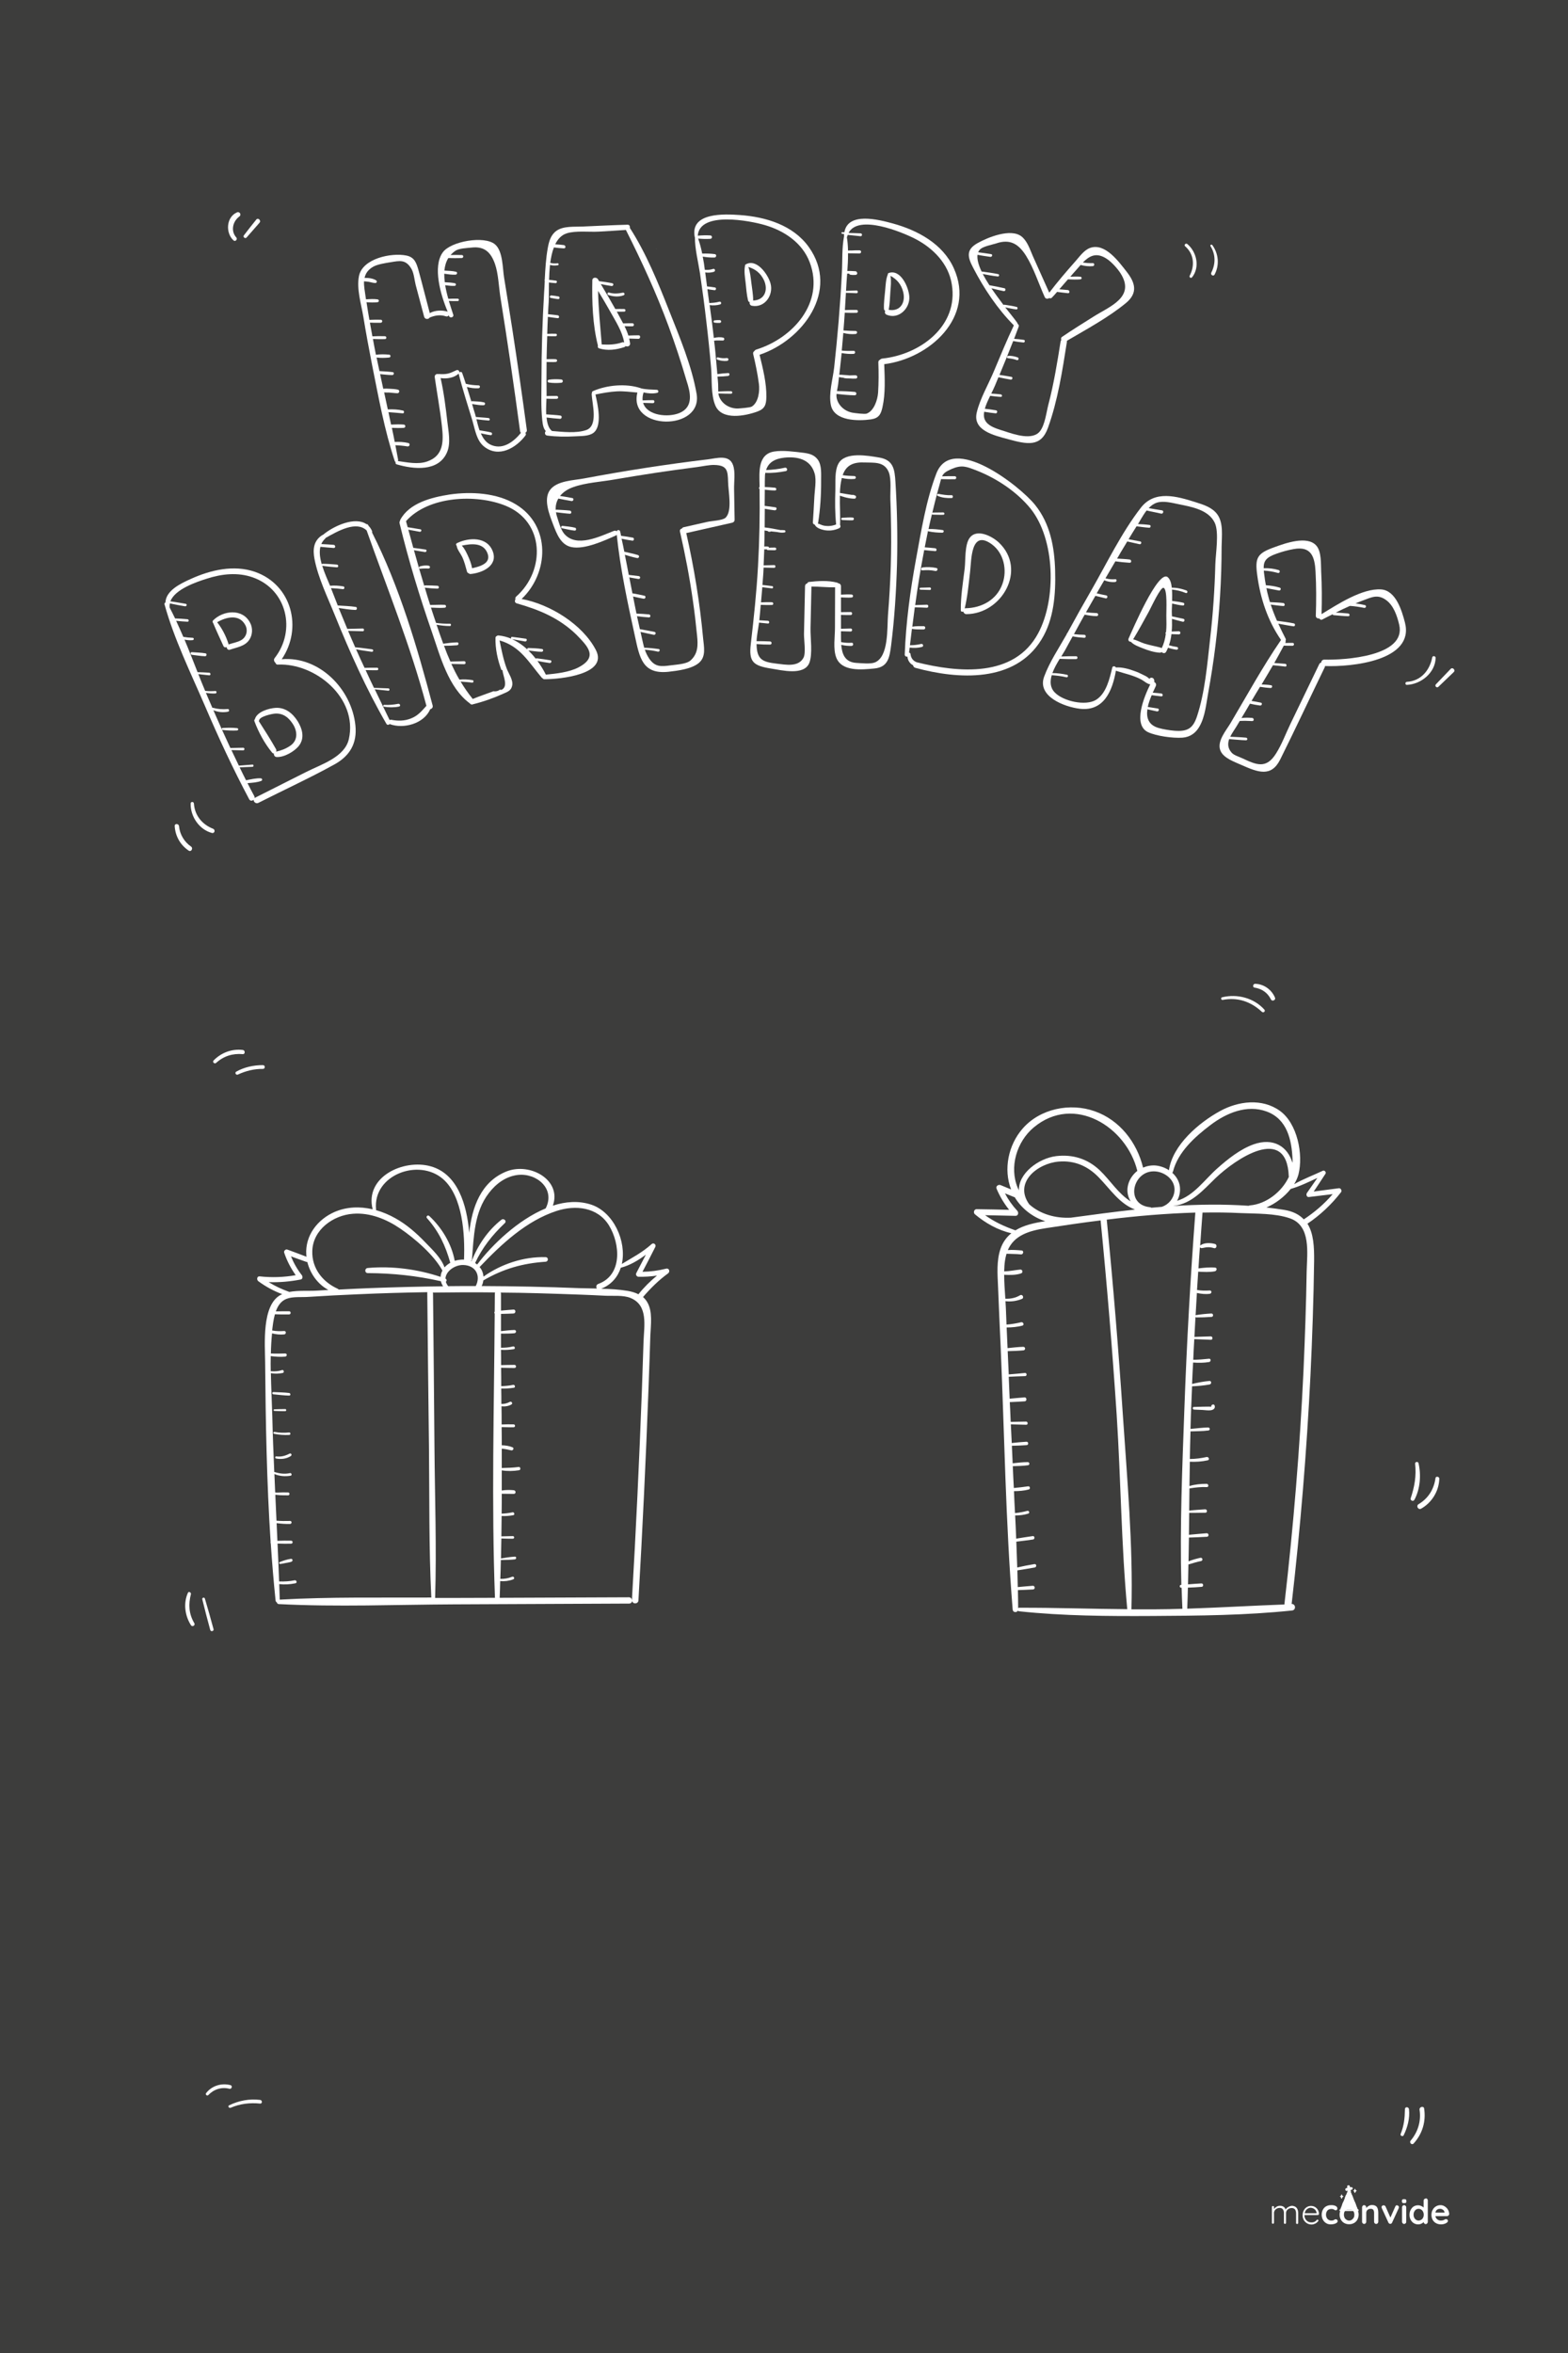 <?xml version="1.0" encoding="utf-8"?>
<!-- Generator: Adobe Illustrator 23.0.4, SVG Export Plug-In . SVG Version: 6.00 Build 0)  -->
<svg version="1.1" id="Layer_1" xmlns="http://www.w3.org/2000/svg" xmlns:xlink="http://www.w3.org/1999/xlink" x="0px" y="0px"
	 width="1200px" height="1800px" viewBox="0 0 1200 1800" style="enable-background:new 0 0 1200 1800;" xml:space="preserve">
<style type="text/css">
	.st0{fill:#E3C8E1;}
	.st1{clip-path:url(#XMLID_6_);fill:#112142;}
	.st2{clip-path:url(#XMLID_6_);}
	.st3{fill:#112142;}
	.st4{fill:#0D0F16;}
	.st5{fill:url(#SVGID_1_);}
	.st6{fill:url(#SVGID_2_);}
	.st7{fill:url(#SVGID_3_);}
	.st8{fill:url(#SVGID_4_);}
	.st9{fill:url(#SVGID_5_);}
	.st10{fill:url(#SVGID_6_);}
	.st11{fill:url(#SVGID_7_);}
	.st12{fill:url(#SVGID_8_);}
	.st13{fill:url(#SVGID_9_);}
	.st14{fill:url(#SVGID_10_);}
	.st15{fill:none;stroke:#D6AF81;stroke-width:1.417;stroke-miterlimit:10;}
	.st16{fill:#F9F9F9;}
	.st17{fill:#363333;}
	.st18{fill:#FCC173;}
	.st19{fill:none;stroke:#FCC173;stroke-width:1.198;stroke-linecap:round;stroke-linejoin:round;stroke-miterlimit:10;}
	.st20{fill:none;stroke:#FCC173;stroke-width:1.042;stroke-linecap:round;stroke-linejoin:round;stroke-miterlimit:10;}
	.st21{fill:none;stroke:#FCC173;stroke-width:2.888;stroke-linecap:round;stroke-miterlimit:10;}
	.st22{fill:#FFFFFF;}
	.st23{fill:#F9FCFF;}
	.st24{fill:#F9CDD6;}
	.st25{clip-path:url(#SVGID_12_);}
	.st26{clip-path:url(#SVGID_14_);}
	.st27{fill:#583614;}
	.st28{fill:#7A5B24;}
	.st29{fill:#B58F2E;}
	.st30{fill:#FDDD85;}
	.st31{fill:#FFD76F;}
	.st32{fill:#5A441A;}
	.st33{fill:#9E7A2C;}
	.st34{clip-path:url(#SVGID_16_);}
	.st35{fill:none;stroke:#E2AD58;stroke-linecap:round;stroke-miterlimit:10;}
	.st36{opacity:0.4;}
	.st37{fill:#F5DADE;}
	.st38{fill:#FCC943;}
	.st39{fill:#F8BAC5;}
	.st40{fill:#FBDA8E;}
	.st41{fill:#FFEBAB;}
	.st42{fill:#C6D9A8;}
	.st43{fill:#424965;}
	.st44{fill:#969DBB;}
	.st45{fill:#CBCEDC;}
	.st46{clip-path:url(#SVGID_18_);}
	.st47{clip-path:url(#SVGID_20_);}
	.st48{clip-path:url(#SVGID_22_);}
	.st49{clip-path:url(#SVGID_24_);}
	.st50{clip-path:url(#SVGID_26_);}
	.st51{clip-path:url(#SVGID_28_);}
	.st52{clip-path:url(#XMLID_9_);fill:#112142;}
	.st53{clip-path:url(#XMLID_9_);}
	.st54{fill:url(#SVGID_29_);}
	.st55{fill:url(#SVGID_30_);}
	.st56{fill:url(#SVGID_31_);}
	.st57{fill:url(#SVGID_32_);}
	.st58{fill:url(#SVGID_33_);}
	.st59{fill:url(#SVGID_34_);}
	.st60{fill:url(#SVGID_35_);}
	.st61{fill:url(#SVGID_36_);}
	.st62{fill:url(#SVGID_37_);}
	.st63{fill:url(#SVGID_38_);}
	.st64{fill:#3D3D3C;}
	.st65{clip-path:url(#XMLID_10_);fill:#112142;}
	.st66{clip-path:url(#XMLID_10_);}
	.st67{fill:url(#SVGID_39_);}
	.st68{fill:url(#SVGID_40_);}
	.st69{fill:url(#SVGID_41_);}
	.st70{fill:url(#SVGID_42_);}
	.st71{fill:url(#SVGID_43_);}
	.st72{fill:url(#SVGID_44_);}
	.st73{fill:url(#SVGID_45_);}
	.st74{fill:url(#SVGID_46_);}
	.st75{fill:url(#SVGID_47_);}
	.st76{fill:url(#SVGID_48_);}
</style>
<g>
	<g>
		<g>
			<rect x="-0.2" class="st64" width="1200.2" height="1800"/>
			<path class="st22" d="M403.2,329c-3.5-25.9-7.2-51.8-11.2-77.7c-2-12.9-4.1-25.8-6.2-38.8c-1.2-7-0.8-20.4-7-25.6
				c-8.1-6.8-33.7-2.4-39.9,6.1c-8,10.9-1.7,32.7,3.7,45.4c-4.6-1.3-9.5-1.1-13.7,1.1c-2.9-10.9-5.6-21.8-8.6-32.7
				c-1.6-5.6-3-10-9.2-11.3c-11.5-2.4-33.8,2.2-36.4,15.8c-1.9,9.9,1.8,21.5,3.4,31.2c2,12.3,4.3,24.6,6.7,36.9
				c4.9,24.4,9.4,49.6,17.3,73.3c0.1,0.4,0.4,0.6,0.7,0.7c-0.3,0.7-0.1,1.5,0.7,1.8c12.9,3.8,32.3,6,38.7-9.4c2.9-7,1-15.7,0.2-22.9
				c-1.3-11.3-2.7-22.6-5.2-33.7c4.6,0.8,10.5-0.2,13.8-3.4c1.3-1.3,0-3.3-1.7-2.6c-2.2,0.9-4.1,2.1-6.5,2.6c-2.3,0.5-4.6,0.5-7,0.3
				c-0.1,0-0.2,0-0.4,0.1c-1.3-0.4-2.9,0.5-2.7,2.3c1.8,12.5,4.1,25,5.5,37.5c1.3,11.4,1.4,22.6-11.2,27c-7,2.5-15.3,0.7-22.5-0.3
				c0.1-0.2,0.2-0.5,0.2-0.9c-0.7-3.7-1.4-7.4-2.1-11.2c3.1,0.1,6.1,0.4,9.2,0.9c1.7,0.3,2.4-2.2,0.7-2.6c-3.4-0.8-6.9-1-10.4-0.8
				c-0.7-3.6-1.4-7.2-2.2-10.8c3,0.1,6.1,0.2,9.1,0c1.6-0.1,1.6-2.4,0-2.5c-3.2-0.3-6.4-0.1-9.7,0c-0.7-3.2-1.4-6.3-2-9.5
				c3.6,0.2,7.2,0.6,10.9,0.9c1.2,0.1,1.4-1.8,0.3-2.1c-3.7-0.9-7.8-1.1-11.7-0.9c-0.9-4.3-1.9-8.6-2.8-13c1.3,0.1,2.6,0.1,3.9,0.1
				c2.1,0.1,4.2,0.5,6.3,0.5c1.5,0,1.9-2.3,0.4-2.7c-2-0.5-4.2-0.6-6.3-0.7c-1.6-0.1-3.3-0.2-5,0c-0.8-3.7-1.6-7.4-2.4-11.2
				c3.1,0.3,6.2,0.7,9.4,0.7c1.2,0,1.6-2.1,0.3-2.2c-3.3-0.5-6.8-0.6-10.2-0.8c-0.7-3.5-1.5-6.9-2.2-10.4c3.1,0.4,6.6,0.3,9.6,0
				c1.4-0.1,1.4-2.1,0-2.2c-3.1-0.3-6.8-0.4-10.1,0.1c-0.8-4-1.6-8.1-2.3-12.1c3.1,0.1,6.2,0.2,9.2,0.1c1.4,0,1.4-2.2,0-2.2
				c-3.2-0.1-6.4-0.1-9.6,0.1c-0.4-2.4-0.9-4.7-1.3-7.1c-0.2-1.1-0.4-2.3-0.6-3.4c2.8,0.1,5.5,0.2,8.3,0.1c1.5-0.1,1.5-2.3,0-2.3
				c-2.9-0.1-5.8,0-8.7,0.1c-0.8-4.5-1.5-9-2.2-13.5c2.8,0.2,5.8,0.3,8.4,0c1.4-0.2,1.4-2,0-2.2c-2.8-0.4-5.9-0.2-8.8,0
				c-0.1-0.9-0.3-1.8-0.4-2.6c-0.5-3.7-1.3-7.6-1.1-11.2c1.2,0.1,2.4,0.2,3.7,0.4c1.7,0.3,3.3,0.9,5,0.9c1.1,0,1.4-1.5,0.6-2
				c-2.3-1.5-5.8-2-8.9-1.9c0.7-3.2,2.5-6.2,6.5-8.5c3.2-1.9,9.6-2.9,13.4-3.5c6.9-1.1,11.6-2.4,16,5.1c1.9,3.3,2.3,8.6,3.2,12.2
				c2.2,8.1,4.3,16.3,6.5,24.4c0.6,2.2,3.5,2.1,4.2,0.6c0,0,0,0,0.1,0c4.1-1.7,8.1-2.3,12.4-0.9c0.9,0.3,1.7-0.1,2.1-0.8
				c0.1,0.2,0.2,0.5,0.3,0.7c0.8,1.7,3.8,0.8,3.2-1.1c-1-3.1-2.2-6.7-3.4-10.6c2.3,0.1,4.5,0.2,6.8,0.1c1.2,0,1.2-1.8,0-1.8
				c-2.4-0.1-4.8,0-7.2,0.1c-1-3.4-1.8-6.9-2.4-10.4c2.4,0.3,4.9,0.6,7.2,0.5c1.1,0,1.4-1.7,0.3-2c-2.5-0.5-5.2-0.7-7.8-0.8
				c-0.3-2.2-0.4-4.4-0.4-6.5c2.9,0.4,5.9,0.9,8.7,0.7c1.2-0.1,1.6-1.9,0.3-2.2c-2.8-0.7-5.9-0.7-8.9-0.9c0.3-3.5,1.3-6.8,3-9.6
				c3.4,0.1,6.9,0.1,10.3,0c1.5-0.1,1.5-2.3,0-2.3c-2.9-0.1-5.7-0.1-8.6,0c1.1-1.2,2.3-2.3,3.8-3.3c2.9-1.9,8.7-2,12.2-2.4
				c10-1.2,14.9,3.7,18,12.5c2.6,7.5,2.9,17.2,4.1,25.1c5.5,34.2,10.5,68.5,15.1,102.8c0.1,0.6,0.3,1,0.7,1.3
				c-5.2,6.4-13.3,13-22.3,9.5c-4.2-1.6-6.7-5.1-8.4-9.1c2.5,0.5,5,1.1,7.5,1.4c1.2,0.2,1.5-1.8,0.3-2.1c-2.8-0.7-5.8-1.1-8.7-1.6
				c0,0,0,0-0.1,0c-1-2.8-1.7-5.7-2.4-8.5c3.1,0.4,6.2,0.8,9.3,1c1.2,0.1,1.2-1.7,0-1.9c-3.2-0.4-6.5-0.5-9.7-0.8
				c-0.2-0.7-0.4-1.5-0.6-2.2c-0.8-2.6-1.6-5.1-2.3-7.7c0,0,0.1,0,0.1,0c2.8,0.4,5.8,1,8.7,0.9c1.3-0.1,1.6-1.9,0.3-2.2
				c-2.9-0.7-6-0.7-9-0.9c-0.3,0-0.5,0.1-0.7,0.2c-1.1-3.7-2.3-7.4-3.4-11.1c2.9,0.8,5.9,1.2,8.9,1c1.4-0.1,1.5-2.2,0-2.2
				c-3.3-0.1-6.5-0.4-9.7-1.2c-0.9-2.8-1.8-5.5-2.8-8.3c-0.5-1.5-3-0.7-2.6,0.9c3,12,6.9,23.9,10.5,35.8c2,6.8,3.1,15.2,9.1,19.8
				c11.1,8.6,24.2,0.9,31.4-8.6c0.6-0.8,0.4-1.6-0.1-2.1C402.9,330.6,403.3,329.9,403.2,329z"/>
			<g>
				<path class="st22" d="M533.1,301.2c-3.7-21.4-13.1-43.6-21.1-63.8c-8.4-21.3-17.5-43.7-30-63.1c0.3-1.1-0.3-2.4-1.6-2.4
					c-11.5,0.3-22.9,0.9-34.4,1.4c-6.2,0.3-14.8-0.6-20.2,3.3c-4.4,3.2-5.7,8.2-6.6,13.2c-1.4,7.8-1.9,16-2.3,24.1
					c-0.2,0.3-0.2,0.6,0,1c-0.1,3.1-0.3,6.1-0.5,9.1c-1.3,22-2,44.1-2,66.1c0,10.4-0.5,21.1,0.6,31.4c0.4,3.6,0.9,6.3,2.7,8.3
					c-1.1,1-0.8,3.2,1.1,3.4c7,0.9,14,1,21,0.6c4.4-0.3,10.7,0.1,14.4-2.7c7-5.4,3.2-21.7,1.5-29.3c5.4-1.1,10.8-2.1,16.3-2.4
					c5.4-0.3,10.5,0.5,15.8,0.9C480.5,329.5,538.1,330,533.1,301.2z M520.1,315.9c-8.8,3.7-25,2.1-27.9-7.7c2.5,0.1,5,0.1,7.5,0.2
					c1.5,0,1.5-2.4,0-2.3c-2.6,0-5.2,0.1-7.9,0.2c-0.2-1.8,0-3.8,0.7-6c0,0,0-0.1,0-0.1c3.5,0.8,7.2,1.1,10.5,0.3
					c1.3-0.3,1-2.2-0.3-2.3c-4.2-0.2-8.1-0.2-12.1-1.1c-0.1-0.1-0.2-0.2-0.4-0.2c-11.2-3.7-25.7-2.4-36.4,2.3
					c-0.7,0.3-0.9,1-0.8,1.6c-0.1,0.2-0.2,0.4-0.2,0.7c0.4,7.6,5.2,24.3-4.2,27.5c-7.5,2.6-17.8,1.4-26.2,0.7
					c-2.6-2.1-3.7-5.9-4.1-10.3c0,0,0.1,0,0.1,0c3.4,0.4,6.8,0.8,10.2,1c1.4,0.1,1.8-2.3,0.3-2.5c-3.5-0.5-7-0.6-10.6-0.9
					c-0.1,0-0.2,0-0.3,0c-0.2-4.1,0.1-8.5,0.2-12c2.6,0.1,5.3,0.2,7.9,0.1c1.4-0.1,1.4-2.1,0-2.2c-2.6-0.1-5.2,0-7.8,0.1
					c0-0.6,0-1.1,0-1.6c-0.1-8.1-0.1-16.2,0-24.2c0-0.1,0-0.2,0-0.3c2.3,0,4.7,0.2,7,0c1.4-0.2,1.4-2,0-2.1c-2.3-0.2-4.7,0-7,0
					c0.1-5.9,0.3-11.8,0.5-17.7c2.2,0.1,4.3,0.2,6.5,0.1c1.2-0.1,1.2-1.9,0-1.9c-2.1-0.1-4.3,0-6.5,0.1c0.1-4.4,0.3-8.8,0.5-13.1
					c0.1,0,0.1,0,0.1,0.1c2.4,0.4,4.9,0.7,7.4,1c1.4,0.2,1.4-2.1,0-2.2c-2.4-0.3-4.7-0.6-7.1-0.8c-0.1,0-0.2,0-0.3,0
					c0.1-3.1,0.3-6.2,0.5-9.2c0.2-3.7,0.1-9.1,0.2-15.1c1.7,0.2,3.4,0.4,5.1,0.5c1.1,0.1,1.4-1.8,0.3-1.9c-1.8-0.3-3.5-0.4-5.3-0.6
					c0.1-3.7,0.3-7.6,0.7-11.4c2,0.5,4,0.6,6.1,0.2c0.8-0.1,0.6-1.6-0.2-1.5c-2,0.2-3.8,0.2-5.7-0.3c0.6-4.2,1.4-8.3,2.8-11.8
					c2.5,0.3,5.1,0.6,7.6,0.7c1.7,0.1,1.6-2.3,0-2.5c-2.2-0.3-4.4-0.5-6.6-0.6c2-4.1,4.8-7.1,8.8-8.4c6.9-2.2,17.2-0.9,24.5-1.3
					c6.9-0.4,13.9-0.8,20.8-1.3c12.1,24,23.3,48.3,32.6,73.5c5.1,13.8,9.7,27.7,13.8,41.8C528.3,300,531.1,311.2,520.1,315.9z"/>
				<path class="st22" d="M488.7,256.5c-2.6,0-5.2,0.1-7.8,0.2c-0.8-2.5-1.8-4.9-2.9-7.2c2,0.1,4,0.1,6,0.1c1.5,0,1.5-2.3,0-2.3
					c-2.4,0-4.7,0-7.1,0.1c-1.4-2.6-2.8-5.2-4.2-7.8c-0.2-0.4-0.4-0.8-0.7-1.2c1.9,0,3.8,0.1,5.7,0c1.3,0,1.3-1.9,0-2
					c-2.3-0.1-4.6,0-6.8,0c-3.6-6.4-7.3-12.8-11.1-19.1c2.7,0.6,5.5,1.1,8.2,1.5c1.4,0.2,2-1.8,0.6-2.1c-3.3-0.7-6.7-1.2-10.1-1.6
					c-0.3-0.5-0.6-1-0.9-1.5c-1.1-1.7-4.2-1.6-4.3,0.8c-0.3,16.6,0.2,33.8,4.3,50c0,0,0,0,0,0c-0.3,0.8-0.1,1.7,0.9,2.1
					c6.3,2,13.2,1.1,19.4-1c0.5-0.2,0.8-0.5,0.9-0.8c1.3,0.9,3.7,0,3.4-2.1c-0.2-1.2-0.4-2.5-0.7-3.6c2.4,0.1,4.8,0.1,7.2,0.2
					C490.3,259,490.3,256.4,488.7,256.5z M476.1,261.9c-5.2,1.8-10.3,1.9-15.6,1.6c-1.1-13.7-2.5-27.3-2.8-41
					c3.2,5.3,6.4,10.6,9.4,16c4.1,7.4,9.2,15.1,10.6,23.6C477.3,261.7,476.7,261.7,476.1,261.9z"/>
			</g>
			<path class="st22" d="M502.1,190.3c-0.1,0-0.1,0.2,0,0.2C502.2,190.5,502.2,190.3,502.1,190.3z"/>
			<g>
				<path class="st22" d="M619,189c-12-16.8-33-23.1-52.8-24.5c-11.7-0.8-37.8-2.2-34.6,16.4c0,0.2,0.1,0.3,0.2,0.5
					c0,9.2,2.5,18.6,3.9,27.7c1.8,12.4,3.5,24.8,4.9,37.2c1.4,11.7,2.6,23.4,3.6,35.1c0.8,9-0.3,20.5,3.3,28.9
					c5,11.5,22.9,7.9,32.2,4.5c5.7-2.1,6.7-5.3,6.8-11.1c0.2-10.6-2.7-22-5.2-32.3C614.2,260.4,642.8,222.4,619,189z M578.8,267.4
					c-0.7,0.2-1.2,0.7-1.5,1.2c-0.7,0.4-1.1,1.2-0.9,2.2c1.8,7.6,3.4,15.2,4.4,22.9c0.7,5.2-0.2,14-5.4,17.3
					c-1.4,0.9-9.1,1.4-10.8,1.5c-6.2,0.1-12.2-3.5-14.3-9.3c-0.3-0.7-0.4-1.4-0.5-2.2c3.2,0.1,6.5,0.2,9.7,0.2c1.2,0,1.2-1.9,0-1.9
					c-3.3-0.1-6.6,0.1-9.8,0.2c-0.1-1.9,0-3.9-0.1-5.7c-0.1-1.9-0.3-3.8-0.5-5.7c2.7,0,5.5-0.2,8.1-0.5c1.4-0.2,1.5-2.3,0-2.2
					c-2.7,0.1-5.5,0.4-8.2,0.8c-0.5-5.5-1-11-1.5-16.6c-0.3-3-0.6-6-1-9c2.3-0.3,4.4-0.1,6.7-0.1c1.3,0,1.5-1.9,0.3-2.2
					c-2.3-0.6-4.9-0.3-7.2,0.2c-0.9-8.4-2-16.8-3.2-25.1c2.6,0.4,5.5,0.2,8-0.5c1.4-0.4,0.8-2.5-0.6-2.1c-2.5,0.7-5,0.9-7.6,1
					c0,0,0,0-0.1,0c-0.5-3.4-0.9-6.9-1.4-10.3c0-0.1,0-0.2,0-0.3c1.8,0.3,3.6,0.6,5.5,0.8c1.2,0.1,1.5-1.9,0.3-2.1
					c-2-0.3-4-0.6-6.1-0.8c-0.5-3.5-0.9-7-1.4-10.7c2.3,0.3,4.6,0.2,6.7-0.5c1.4-0.5,0.8-2.6-0.6-2.2c-2.1,0.7-4.2,0.9-6.4,0.7
					c-0.4-3.4-0.9-6.8-1.6-10.1c2.9,0.5,6.1,0.8,9,0.7c1.4,0,1.9-2.3,0.3-2.6c-3.1-0.4-6.6-0.5-9.7-0.4c-0.8-4-1.8-7.8-3.1-11.5
					c3,0.3,6.3,0.4,9.3,0.2c1.7-0.1,1.7-2.5,0-2.6c-3.1-0.2-6.4-0.1-9.5,0.2c0,0-0.1,0-0.1,0c1.4-18.9,39.8-11.5,51.4-8.1
					c14.8,4.3,28.7,13.6,34.3,28.5C631.3,231.5,606.7,258.8,578.8,267.4z"/>
				<path class="st22" d="M589.7,216.9c-1.8-6.8-10.7-19.7-19.2-14.5c-0.3,0.2-0.4,0.6-0.3,1c0,0.1-0.1,0.2-0.1,0.2
					c-0.7,4.1,0,8.4,0.5,12.5c0.5,4.6,0.8,9.3,1.9,13.8c0.2,0.7,0.7,1.1,1.3,1.3c-0.4,1,0.2,2.4,1.6,2.7
					C585.3,235.8,592.1,225.7,589.7,216.9z M576.3,229.9c0-0.1,0.1-0.2,0.1-0.3c0-4.5-0.9-9-1.4-13.4c-0.5-4-0.9-8.2-2.3-12
					c5.4,1.7,9.3,4.6,12,10.2C588.1,222,585.1,229.7,576.3,229.9z"/>
			</g>
			<g>
				<path class="st22" d="M730,205.3c-8.4-18.8-27.8-29.2-46.9-34.4c-10.7-2.9-34.2-9-36.9,6.8c-0.5,0-1,0-1.6-0.1
					c-0.9,0-0.8,1.2,0,1.3c0.5,0,0.9,0.1,1.4,0.1c0,0.4-0.1,0.7-0.1,1.1c0,0.2,0,0.3,0.1,0.5c-1.8,9.1-1.2,18.8-1.7,27.9
					c-0.6,12.5-1.5,25-2.5,37.4c-1,11.7-2.1,23.4-3.4,35.1c-1,9-4.4,20-2.5,29c2.6,12.2,20.9,12.2,30.7,10.8c6-0.9,7.6-3.9,8.8-9.5
					c2.3-10.3,1.7-22.1,1.3-32.7C711.2,274.3,746.8,242.7,730,205.3z M675.2,274.3c-0.7,0.1-1.3,0.4-1.7,0.9c-0.8,0.3-1.3,0.9-1.3,2
					c0.3,7.8,0.3,15.5-0.2,23.3c-0.4,5.3-3,13.7-8.7,15.9c-1.6,0.6-9.2-0.4-10.9-0.7c-6.1-1.1-11.3-5.8-12.2-11.9
					c-0.1-0.8-0.1-1.6,0-2.5c4.6,0.6,9.3,1,13.9,1.1c1.7,0,1.7-2.5,0-2.6c-4.5-0.4-9.1-0.6-13.6-0.6c0.3-1.7,0.7-3.4,0.9-4.9
					c1-8,1.9-16.1,2.7-24.1c0,0,0-0.1,0-0.1c3.1,0.5,6.2,0.8,9.2,0.6c1.5-0.1,1.5-2.4,0-2.3c-3.1,0.1-6,0.1-9.1-0.2
					c0.4-4.5,0.8-9,1.2-13.5c2.9,0.8,6.4,1.1,9.4,0.8c1.5-0.2,1.5-2.3,0-2.3c-3.1,0-6.2-0.2-9.3-0.4c0.4-4.5,0.7-9.1,1-13.6
					c3,0.1,6,0.2,9,0.1c1.4,0,1.4-2.2,0-2.2c-2.9-0.1-5.9,0-8.9,0.1c0.3-4.4,0.5-8.9,0.8-13.3c0.1,0,0.1,0.1,0.2,0.1
					c2.6,0.1,5.3,0.2,7.9,0.3c1.3,0.1,1.3-2.1,0-2.1c-2.6,0.1-5.3,0.2-7.9,0.3c-0.1,0-0.1,0-0.1,0.1c0-0.2,0-0.4,0-0.6
					c0.4-9,1.6-18.8,1.5-28.3c1.1,0.1,2.2,0.1,3.3,0.1c1.8,0,3.7,0.1,5.5,0.1c1.6-0.1,1.6-2.4,0-2.4c-1.8-0.1-3.7,0-5.5,0.1
					c-1.1,0-2.2,0-3.3,0.1c-0.1-3.5-0.3-7-0.9-10.3c0.1-0.1,0.2-0.3,0.3-0.5c0.1-0.4,0.2-0.8,0.4-1.2c3.3,0.3,6.6,0.7,9.8,1
					c1.4,0.1,1.5-2.2,0-2.2c-3.1-0.1-6.1-0.2-9.2-0.3c7.5-14.5,40.9-0.7,51,4.5c13.7,7.1,25.5,19,28,34.7
					C733.8,249.4,704.2,271.3,675.2,274.3z"/>
				<path class="st22" d="M695.9,226.9c-0.4-7-6.6-21.4-15.9-18c-0.3,0.1-0.6,0.5-0.5,0.9c0,0.1-0.1,0.1-0.1,0.2
					c-1.5,3.8-1.6,8.2-2,12.3c-0.4,4.6-1.1,9.3-0.9,13.9c0,0.7,0.4,1.3,1,1.6c-0.6,1-0.3,2.4,1.1,3
					C687.8,244.6,696.5,235.9,695.9,226.9z M680.1,237c0-0.1,0.1-0.2,0.1-0.3c0.8-4.4,0.9-9,1.2-13.5c0.3-4,0.8-8.2,0.1-12.2
					c4.9,2.7,8.2,6.4,9.7,12.3C693.3,231.6,688.8,238.6,680.1,237z"/>
			</g>
			<path class="st22" d="M862.1,207.7c-5.9-7.5-16.3-22-27.7-18.1c-4.7,1.6-8.2,6.7-11.4,10.3c-6.9,7.8-13.7,15.7-20,24
				c-4.2-9.4-8.4-18.7-12.6-28.1c-2.2-5-4.1-11.3-8.6-14.9c-8.3-6.5-25.9,0.7-33.7,5.1c-8.9,5-7.7,10.6-3.3,18.9
				c8.2,15.8,18.5,31.3,31.1,44c-5.5,11.6-10.4,23.5-15.4,35.4c-4.1,9.8-10.6,20.9-13,31.3c-3.2,13.7,13,17.4,24.1,20.4
				c14.4,3.9,25,6.3,30.4-8.7c7.6-21.1,11-43.6,14.5-65.7c0.1-0.3,0-0.6,0-0.9c15-8.8,31.9-17.9,45.2-28.9
				C871,224.1,868.9,216.3,862.1,207.7z M836.9,242.2c-8.1,5.1-16.2,10.1-24.1,15.5c-0.9,0.6-0.9,1.5-0.6,2.4
				c-0.2,0.3-0.4,0.7-0.5,1.1c-2.6,16.2-5.2,32.5-9.4,48.4c-1.5,5.8-2.6,15.6-6.5,20.4c-5.7,7.1-19.6,2.3-26.6,0
				c-8.2-2.6-17.9-5-16-15c2.9,0.5,5.9,0.9,8.8,1.2c1.3,0.1,1.6-2.1,0.3-2.3c-2.8-0.5-5.7-0.9-8.6-1.2c0.9-3.3,2.5-6.6,4.1-9.9
				c2.7,0.3,5.4,0.7,8.1,0.8c1.3,0.1,1.2-1.8,0-1.9c-2.4-0.3-4.8-0.5-7.3-0.6c1-2.1,2.1-4.2,2.9-6.2c0.9-2.1,1.7-4.2,2.6-6.3
				c3.1,0.6,6.2,1.3,9.4,1.8c1.3,0.2,1.9-1.8,0.6-2.1c-3.1-0.6-6.1-1-9.2-1.5c3.6-8.6,7.1-17.2,10.5-25.9c2.6,0.5,5.3,0.9,7.9,1.1
				c1.1,0.1,1.4-1.8,0.3-2c-2.5-0.4-5-0.6-7.5-0.8c1.2-3.1,2.3-6.2,3.5-9.3c0.4-1-0.1-1.7-0.8-2.1c0-0.3-0.1-0.6-0.3-0.9
				c-1.6-2.3-5.1-6.6-9.2-11.8c2.8,0.6,5.7,1.3,8.5,1.6c1.1,0.1,1.3-1.6,0.3-1.9c-3.1-0.8-6.3-1.2-9.4-1.7c-0.3,0-0.5,0-0.7,0.2
				c-3-4-6.3-8.4-9.3-12.8c3.1,0.8,6.3,1.6,9.4,2.2c1.4,0.3,2-1.8,0.6-2.2c-3.8-0.9-7.7-1.6-11.5-2.3c-1.9-2.9-3.6-5.8-5.1-8.6
				c3.8,0.7,7.7,1.5,11.6,1.9c1,0.1,1.3-1.6,0.2-1.8c-4.2-0.9-8.5-1.4-12.7-2c-2.3-4.9-3.6-9.4-3.1-12.8c3.2,0.7,6.6,1.1,9.8,1.6
				c1.4,0.2,2-1.9,0.6-2.1c-3.3-0.5-6.6-1-9.9-1.4c0.4-1,1-1.9,1.9-2.6c2.4-2,9.1-3.3,11.9-4.2c10.6-3.6,17.1,0.4,22.8,9.4
				c5.9,9.4,9.7,21.4,14.3,31.6c0.7,1.6,2.4,1.6,3.5,0.8c0.6,0.3,1.4,0.4,2-0.3c1.4-1.4,2.7-2.9,4-4.4c2.8,0.4,5.6,0.7,8.3,1
				c1.5,0.2,1.5-2.2,0-2.4c-2.2-0.2-4.4-0.4-6.6-0.6c2.2-2.5,4.4-5,6.6-7.6c3.1,0.1,6.4,0.3,9.5,0c1.3-0.1,1.3-1.9,0-2
				c-2.5-0.2-5.1-0.1-7.7,0c1.6-1.9,3.3-3.8,5-5.7c1-1.1,1.9-2.2,2.9-3.3c3,0.8,6.2,1.2,9.3,0.9c1.5-0.1,1.5-2.4,0-2.3
				c-2.6,0.1-5.1-0.1-7.6-0.5c5-5,10.3-8.1,18.3-2.8c3.7,2.4,8.1,7.3,10.5,11C869.3,227.4,849,234.5,836.9,242.2z"/>
			<g>
				<path class="st22" d="M272,555c-2.8-27.9-27.7-53.2-56.4-50.7c16.1-23.5,8-57-20.6-66.9c-16.1-5.5-33.8-1.4-48.8,5.4
					c-8.3,3.7-19.2,9-19.6,18.1c-0.5,0.2-0.9,0.8-0.7,1.4c7.3,26.5,20,52.3,30.9,77.6c10.4,24.3,21.5,48.2,33.9,71.5
					c0.8,1.5,2.4,1.3,3.4,0.4c-0.1,1.6,1.7,3.3,3.6,2.4c19.3-9.8,39.2-18.9,58.2-29.4C267.7,578.3,273.4,568.7,272,555z M267,565.3
					c-3.1,13.9-21.1,19.4-32.4,25.1c-13.2,6.6-26.3,13.3-39.5,19.9c-0.2,0.1-0.2,0.2-0.3,0.3c0.1-0.5,0.1-1-0.2-1.6
					c-1.8-3.3-3.5-6.6-5.2-9.9c3.5-0.3,7.3-0.5,10.5-1.7c1.1-0.4,0.9-1.9-0.3-2c-3.6-0.2-7.7,0.8-11.3,1.5c-1.7-3.3-3.3-6.6-4.9-9.9
					c3.3-0.1,6.5-0.3,9.8-0.4c1.1,0,1.1-1.8,0-1.7c-3.5,0.3-7,0.5-10.4,0.8c-1.9-3.9-3.8-7.9-5.7-11.9c3,0.1,6,0.1,9,0.2
					c1.3,0,1.3-2,0-2c-3.3,0.1-6.5,0.1-9.8,0.2c-4.5-9.6-8.8-19.2-13-28.9c3.5,1.5,7.7,1.9,11.3,1.1c1.1-0.2,0.9-2.1-0.3-2
					c-4.2,0.3-7.6,0.1-11.6-1c-0.1,0-0.1,0-0.2,0c-1.3-3-2.6-6-3.9-9c-0.3-0.8-0.7-1.6-1-2.4c2.4,0.4,4.8,0.6,7.2,0.5
					c1.2,0,1.2-2,0-1.9c-2.6,0.2-5.2,0.2-7.8-0.1c-1.8-4.2-3.5-8.5-5.2-12.8c2.8,0.3,5.5,0.6,8.3,0.9c1.3,0.1,1.3-1.9,0-2
					c-3-0.2-5.9-0.3-8.9-0.4c-3.3-8.3-6.5-16.7-10-24.9c2.1,0.4,4.2,0.6,6.2,0.4c1.2-0.1,1.2-1.8,0-1.8c-2.4-0.1-4.8-0.3-7.1-0.7
					c-1.8-4.1-3.6-8.2-5.5-12.3c2.9,0.3,5.8,0.6,8.7,0.7c1.2,0.1,1.2-1.8,0-1.9c-3.2-0.3-6.3-0.5-9.5-0.6c-1.4-2.8-2.7-5.6-4.2-8.4
					c-0.1-1.1,0-2.1,0.2-3.1c3.9,0.8,7.7,1.6,11.6,2.2c1.3,0.2,1.8-1.7,0.5-1.9c-3.9-0.7-7.8-1.3-11.7-1.9
					c3.5-9.3,19.9-14.8,27.8-17.3c11.5-3.7,23.7-5.1,35.3-1c26.1,9.2,33.3,40.6,16.7,61.7c-1,1.3-0.4,2.8,0.6,3.6
					c0.2,0.8,0.8,1.5,1.9,1.4C241.3,507.1,274,533.9,267,565.3z"/>
				<path class="st22" d="M191.3,476.2c-5.8-10.9-20.6-9.3-28.2-1.6c-0.7,0.7-0.4,1.6,0.1,2.1c0,0.1,0,0.2,0.1,0.3
					c2.4,5.8,5.1,11.5,7.7,17.2c0.5,1.1,1.6,1.2,2.5,0.8c0,1.3,1,2.5,2.5,2c5.1-1.8,11.2-2.5,14.6-7.3
					C193.4,485.8,193.6,480.3,191.3,476.2z M184.4,489.8c-2.9,1.6-6.4,2.1-9.5,3.2c0-0.2,0-0.4-0.1-0.6c-1.8-5.7-4.8-11.6-8.6-16.4
					c6.6-3.9,16.5-6.4,21.2,1.6C190.1,481.9,188.8,487.4,184.4,489.8z"/>
				<path class="st22" d="M227.8,551.7c-3.8-6-9.4-10.6-16.8-10.2c-5.2,0.3-14.2,2.9-15.9,8.5c0,0.1,0,0.1,0,0.2
					c-0.4,0.3-0.7,0.9-0.4,1.5c3.1,8.4,7.9,17.2,13.6,24.1c0.4,0.5,0.9,0.6,1.3,0.6c-0.2,1.1,0.6,2.6,2,2.7c5.8,0.4,14-4.3,17.4-8.9
					C233.3,564.3,231.3,557.4,227.8,551.7z M222.1,570.5c-3.2,2.2-7,3.7-10.8,4.5c0.2-0.5,0.3-1.2,0-1.8
					c-4.1-7.3-8.7-14.5-13.2-21.5c0.1-0.2,0.2-0.4,0.2-0.6c0.3-3,9.6-5,12.1-5.2c6.7-0.5,11.1,3.5,14.3,8.9
					C227.8,560.4,227.7,566.7,222.1,570.5z"/>
			</g>
			<path class="st22" d="M331.1,539.7c-11.8-44.6-25.4-91-46.4-132.4c0.2-0.3,0.2-0.7,0-1.1c-0.7-1.6-1.6-2.9-2.6-3.9
				c-0.1-0.2-0.2-0.5-0.4-0.7c-0.3-0.5-0.7-0.7-1.2-0.6c-8.6-6-24.8,1-33.4,8.2c-0.2,0-0.5,0.1-0.7,0.3c-6.5,4.3-7.1,10.9-5.7,18.2
				c2.8,14.5,10,29.1,15.5,42.8c11.5,28.4,24.1,56.6,39.5,83.2c0.6,1.1,1.8,0.9,2.5,0.2c10.6,4,26.3-0.3,31-11.3
				C330.5,542.2,331.5,541.2,331.1,539.7z M326.2,540.1c-3.6,4-6.5,7.5-11.7,9.5c-5,2-9.9,2-15.1,1c-0.5-0.1-0.9,0-1.2,0.3
				c-3.8-7.9-7.6-15.8-11.4-23.6c3.5,0.4,7,0.7,10.4,1.1c1.1,0.1,1.2-1.8,0-1.8c-3.7-0.1-7.3-0.3-11-0.4c-2.2-4.5-4.3-9-6.4-13.6
				c2.9,0.1,5.8,0.1,8.8,0.1c1.2,0,1.2-1.9,0-1.9c-3.2,0-6.4,0-9.6,0.1c-2.2-4.7-4.4-9.4-6.5-14.2c3.9,0.8,7.9,1.3,11.9,1.9
				c1.4,0.2,1.7-1.7,0.3-1.9c-4.2-0.5-8.4-1.2-12.6-1.5c-0.1,0-0.1,0-0.2,0.1c-1.8-4-3.5-8-5.2-12c-0.1-0.2-0.2-0.4-0.3-0.7
				c3.7,0.1,7.5,0.2,11.2,0.3c1.3,0,1.3-2.1,0-2.1c-3.9,0.1-7.9,0.2-11.8,0.3c-2.2-5.3-4.4-10.7-6.6-16c4.2,0.6,8.6,1.4,12.8,1.5
				c1.3,0.1,1.6-2.1,0.3-2.3c-4.5-0.7-9.1-0.8-13.6-1.1c-0.1,0-0.1,0-0.2,0c-1.6-4.1-3.3-8.3-4.9-12.5c-0.1-0.3-0.2-0.6-0.3-0.8
				c3.1,0.2,6.1,0.4,9.2,0.8c1.2,0.1,1.5-1.9,0.3-2.1c-3.3-0.6-6.9-0.8-10.2-0.5c-1.8-4.3-4.3-9.8-6-15.3c3.7,0.6,7.5,0.9,11.2,1.2
				c1.4,0.1,1.4-2,0-2.1c-3.6-0.3-7.4-0.6-11-0.6c-0.3,0-0.4,0.1-0.6,0.3c-1.3-4.7-2-9.3-1-13.3c3.4,0.3,6.8,0.7,10.2,0.9
				c1.5,0.1,1.5-2.2,0-2.4c-3.2-0.3-6.3-0.4-9.5-0.6c0.6-1.5,1.6-2.9,2.9-4.1c0.2-0.2,0.3-0.4,0.4-0.6c9.6-5.4,23.5-13.3,31.4-5.7
				c15.8,44.6,33.5,88,45.7,134C326.3,540.1,326.2,540.1,326.2,540.1z"/>
			<g>
				<path class="st22" d="M456,497.2c-10.1-19.5-35.1-35-56.8-39c21-20,22.5-56-4.3-72.3c-14.5-8.9-34.4-10-50.8-7.6
					c-13.6,2.1-30.9,6.4-37.8,19.4c-0.1,0.3-0.2,0.5-0.2,0.8c-0.3,0.5-0.5,1.1-0.3,1.8c6.8,28.2,15.3,56,24.8,83.4
					c6.3,18.3,12.5,42.3,29,54.4c0.3,0.4,0.7,0.8,1.3,0.8c0.3,0.1,0.7,0.1,0.9-0.1c7.8-1.9,16-4.8,23.3-8.1c3.4-1.5,6.2-2.4,6.9-6.4
					c0.8-4.2-2.8-9.1-4.2-12.8c-2.6-7-4-14.3-5.5-21.6c15.8,4.5,22.2,16.5,32.2,28.4c0.2,0.2,0.4,0.4,0.7,0.5
					c0.3,0.5,0.7,0.8,1.5,0.8C428.5,519.6,465.8,516,456,497.2z M442.6,510.6c-7.2,3.7-16.9,4.7-24.9,5.5c0-0.1,0-0.2-0.1-0.3
					c-1.7-3.4-3.9-6.9-6.3-10.2c3.1,0.6,6.2,1.2,9.3,1.6c1.4,0.2,2-1.9,0.6-2.1c-3.5-0.6-7-1.1-10.5-1.5c-0.3,0-0.6,0.1-0.7,0.3
					c-1.7-2.2-3.6-4.3-5.6-6.3c0,0,0,0,0,0c3.4,0.4,6.8,1,10.2,1c1.2,0,1.5-1.9,0.3-2.1c-3.4-0.6-7-0.6-10.5-0.8
					c-0.7,0-1,0.5-0.9,1.1c-3.5-3.3-7.5-6-11.7-7.9c3.3,0.6,6.6,1.2,10,1.8c1.4,0.2,1.9-1.9,0.6-2.1c-3.5-0.5-7-1-10.5-1.4
					c-0.8-0.1-1.1,1-0.6,1.4c-3.1-1.3-6.5-2.2-9.9-2.5c-0.5,0-0.9,0.1-1.1,0.4c-0.6,0.2-1.1,0.7-1.1,1.4c-0.2,8.4,1.6,16.7,4.5,24.6
					c0.3,0,0.5,0,0.8,0.1c0.7,5.3,4.6,12.4-0.6,15.1c-0.5,0-0.9,0-1.3-0.1c-1.3,1-3,1.5-5.1,1.2c-0.2,0.1-0.3,0.1-0.4,0.2
					c-5.1,1.9-10.3,3.6-15.3,5.7c-3.5-4.3-6.5-8.7-9.3-13.3c3,0.3,6,0.4,8.9,0.8c1.1,0.1,1.3-1.7,0.3-1.9c-3.2-0.5-6.8-0.8-10.1-0.4
					c-2.3-3.9-4.3-7.9-6.2-12c3.3,0.1,6.5,0.1,9.8,0.2c1.5,0.1,1.5-2.3,0-2.3c-3.5,0.1-7,0.2-10.5,0.3c-1.8-4-3.4-8-4.9-12.1
					c3.3,0,6.7-0.1,10-0.4c1.4-0.1,1.5-2.3,0-2.2c-3.5,0.1-7.1,0.5-10.5,1c0,0,0,0-0.1,0c-1.8-4.8-3.4-9.6-5.1-14.5
					c3.4,0.6,6.8,1,10.2,1c1.1,0,1.1-1.8,0-1.8c-3.6,0.1-7.1-0.1-10.6-0.6c-0.5-1.6-1.1-3.1-1.6-4.7c-0.8-2.3-1.5-4.7-2.3-7
					c3.5,0.1,7.1,0.4,10.5,0.1c1.4-0.1,1.4-2.1,0-2.2c-3.6-0.2-7.4,0.1-11,0.1c0,0-0.1,0-0.1,0c-1.4-4.4-2.8-8.8-4.1-13.3
					c0.1,0,0.2,0.1,0.3,0.1c3.1,0.4,6.3,0.6,9.4,0.7c1.4,0,1.4-2.1,0-2.2c-3.1-0.2-6.3-0.3-9.4-0.3c-0.4,0-0.6,0.2-0.7,0.4
					c-2.8-9.1-5.4-18.2-7.9-27.3c2.8,0.5,5.6,1,8.4,1.4c1.2,0.2,1.8-1.7,0.5-1.9c-3.1-0.5-6.3-0.9-9.4-1.3
					c-1.3-4.6-2.5-9.3-3.8-13.9c2.9,0.5,5.8,1.1,8.7,1.6c1.3,0.2,1.8-1.7,0.5-1.9c-3.2-0.5-6.5-1.1-9.7-1.6
					c-0.4-1.4-0.8-2.8-1.2-4.3c0-0.1-0.1-0.2-0.1-0.3c17.1-19.3,53.8-21,76.3-11.8c30,12.2,30.5,49.6,8.1,69.4
					c-0.8,0.7-0.9,1.5-0.6,2.2c-0.8,1-0.6,2.7,1.1,3.1c17.2,4.9,32.4,11.2,45.5,23.9C449.3,494,458.4,502.4,442.6,510.6z"/>
				<path class="st22" d="M377.2,422c-4.2-11.6-18.3-11-27.5-6.5c-0.9,0.5-0.8,1.5-0.2,2c0.3,2.8,2.9,5.8,4.1,8.3
					c1.8,3.7,2.7,7.6,3.8,11.5c0.2,0.7,0.7,1.1,1.4,1.3c0.3,0.3,0.8,0.6,1.4,0.5C369,438.3,381.1,432.9,377.2,422z M361.3,434.7
					c-0.6-3.5-2-7-3.5-10.2c-1-2.1-2.4-5.1-4.4-7.1c7.1-1.5,16.1-2.5,19.5,5.4C376.4,430.9,367.5,433.3,361.3,434.7z"/>
			</g>
			<path class="st22" d="M561.8,374c-0.1-5.6,1.1-12.9-0.8-18.2c-2.9-8.4-12.6-5.2-19.3-4.4c-31.7,3.8-63.3,8.7-94.7,14.6
				c-7.7,1.5-21,1.6-26.2,9c-5.1,7.2-0.2,19,2.5,26.2c2.7,7,5.8,15.6,14,17.3c10,2.1,25.2-4.9,33.9-8.8c0.3-0.1,0.6-0.4,0.8-0.6
				c2.7,26.1,8.3,51.9,13.9,77.5c3.6,16.5,5.7,29.4,25.7,27.3c7-0.8,17.9-2.1,23.4-6.9c5.5-4.8,3.7-12.2,3.1-18.7
				c-2.5-27.1-6.9-54-12.9-80.5c11.7-2.6,23.4-5.3,35-7.9c1.3-0.3,2.1-1.2,2-2.6L561.8,374z M555.2,396.1
				c-2.3,2.1-10.8,2.4-13.7,3.1l-18.2,4.1c-0.7,0.1-1.1,0.5-1.4,1c-1,0.2-1.8,1-1.5,2.4c4,17.5,7.4,35.2,9.9,53
				c1.3,8.9,2.3,17.8,3.2,26.8c0.7,6.9,0.8,13.6-5.1,18.8c-3.2,2.8-11,3.1-15.3,3.7c-7.2,1-11.8,1.3-16.2-5.1
				c-1.6-2.4-2.6-4.6-3.4-6.9c3.4,0.3,6.7,0.7,10,1.5c1.4,0.3,1.9-1.8,0.6-2c-3.7-0.5-7.4-0.9-11.1-1c-0.6-2.2-1.1-4.5-1.7-7.1
				c-0.4-1.7-0.7-3.4-1.1-5c3.4,0.8,6.8,1.5,10.1,2.2c1.5,0.3,2.1-1.9,0.6-2.2c-3.7-0.7-7.5-1.5-11.2-2.1c-0.7-3.3-1.5-6.6-2.2-9.9
				c3,0.4,6.1,0.7,9.1,0.9c1.5,0.1,1.5-2.2,0-2.3c-3.2-0.3-6.4-0.5-9.5-0.6c-0.5-2.5-1-4.9-1.5-7.4c-0.4-1.9-0.7-3.8-1.1-5.7
				c2.6,0.6,5.3,1.2,8,1.7c1.5,0.3,2.2-2,0.6-2.3c-3-0.7-6.1-1.3-9.1-1.8c-0.8-4.1-1.6-8.1-2.4-12.2c2.3,0.4,4.6,0.8,6.9,1.2
				c1.6,0.3,2-2,0.3-2.2c-2.5-0.3-5.1-0.6-7.6-0.9c-1-5.1-1.9-10.2-3-15.4c3.1,0.9,6.2,1.9,9.4,2.5c1.5,0.3,2.1-1.8,0.6-2.3
				c-3.3-1-6.8-1.7-10.2-2.5c-0.1,0-0.2,0-0.2,0c-0.7-3.3-1.3-6.7-2.1-10c2.7,0.6,5.5,1.1,8.3,1.5c1.3,0.2,1.6-2.1,0.3-2.3
				c-3-0.6-6-1-9-1.4c-0.2-1.1-0.4-2.2-0.7-3.3c-0.3-1.5-2.4-1.4-2.6-0.1c-0.5-0.5-1.2-0.7-2.1-0.4c-10.4,4-28.9,13.5-38.3,2
				c-2.7-3.4-4.2-9.5-5.5-13.5c-0.3-1-0.5-1.9-0.6-2.8c0.1,0.1,0.2,0.1,0.4,0.1c3.4,0.4,6.8,0.9,10.2,1.1c1.5,0.1,1.5-2.2,0-2.4
				c-3.4-0.4-6.8-0.5-10.2-0.7c-0.2,0-0.4,0.1-0.6,0.2c-0.2-3.2,0.5-6.1,2-8.7c3.4,0.7,6.7,1.3,10.1,1.9c1.5,0.2,2.1-2,0.6-2.3
				c-3.1-0.6-6.2-1.1-9.4-1.6c2.4-3,5.9-5.3,10.2-6.8c9.6-3.4,21.3-4,31.4-5.8c10.5-1.8,21-3.5,31.5-5.1c10.5-1.6,21.1-3,31.7-4.4
				c4.2-0.5,9.4-1.8,13.6-1.6c9.5,0.3,10,4.4,10.2,12.8C557.3,375.7,560.7,391.1,555.2,396.1z"/>
			<g>
				<path class="st22" d="M807.5,436.5c-0.5-18-3.8-35.9-15.3-50.2c-11.7-14.6-63.6-55.2-75.6-24.1c-7.9,20.6-11.6,44.1-15.6,65.7
					c-4.4,24-7.7,48.3-8.6,72.7c-0.1,1.3,1.2,2,2.1,1.7c0.1,2.7,1.8,5.4,4.3,6.6c0.1,0.9,0.7,1.7,1.8,2
					c32.7,8.9,76.1,11.6,96.4-21.6C806.6,473.8,808,454.4,807.5,436.5z M794.6,484.3c-18.3,34.4-61.2,30.3-93.1,22.3
					c-2.8-1.1-4.4-3.3-4.7-6.4c-0.1-0.6-0.6-0.9-1.1-0.9c0.2-1.3,0.3-2.6,0.5-3.9c3.1,0.4,6.4,0.3,9.4-0.5c1.5-0.4,0.9-2.6-0.6-2.3
					c-2.9,0.7-5.7,1-8.6,1c0.5-4.2,1-8.3,1.5-12.5c0,0,0,0,0.1,0c2.9,0.5,6,0.4,8.9,0.4c1.6,0,1.6-2.5,0-2.5c-2.9,0-5.9-0.1-8.7,0.4
					c0.6-4.9,1.3-9.9,1.9-14.8c3.1,0.1,6.1,0.1,9.2,0.3c1.5,0.1,1.5-2.4,0-2.3c-3,0.1-6,0.2-8.9,0.3c1.9-14.1,4.2-28.1,6.9-42.1
					c2.8,0.3,5.6,0.6,8.4,0.8c1.4,0.1,1.4-2,0-2.2c-2.6-0.3-5.3-0.5-8-0.7c0.8-4.2,1.7-8.3,2.5-12.5c0.1,0.1,0.3,0.2,0.5,0.3
					c3.3,0.7,7.1,1,10.5,1c1.1,0,1.5-1.8,0.3-2c-3.4-0.5-7.1-0.9-10.5-0.8c-0.2,0-0.3,0.1-0.4,0.1c0.5-2.5,1.1-5.1,1.7-7.6
					c2.1-8.9,4.3-17.8,6.8-26.6c0.5-1.7,0.8-3,1.1-4.1c3.5,0.1,7,0.2,10.5,0.1c1.5,0,1.5-2.3,0-2.3c-3.2-0.1-6.5,0-9.7,0.1
					c1-2.3,2.7-3.6,7.2-5.6c7.9-3.4,11.4-1.9,19.6,1.3c15.2,6,30.5,16.2,40.9,29C807.5,412.5,808.6,458.1,794.6,484.3z"/>
				<path class="st22" d="M764.4,415c-5.1-4.8-17-11-22.4-3.4c-3.8,5.3-3,17-3.7,23.1c-1.3,10.7-3.1,21.4-3,32.1c0,1.1,1,1.4,1.9,1
					c0.2,1,1.1,2,2.4,2C766.7,469.7,786.3,435.7,764.4,415z M738.9,465.3c-0.2,0-0.4,0.1-0.6,0.1c2.2-9.1,3-18.5,4.1-27.8
					c1.1-9.1,0.4-32.8,16.4-21.4c9.4,6.7,12.2,19.8,8.4,30.4C762.9,458.8,751.4,465.1,738.9,465.3z"/>
			</g>
			<g>
				<path class="st22" d="M931.7,393.6c-3.8-5.4-10.6-7.5-16.6-9.4c-14.6-4.6-31.3-9.5-42,4.2c-14.8,19.1-26,42.4-38,63.3
					c-6,10.4-11.9,20.9-17.6,31.4c-0.2,0.4-0.4,0.8-0.7,1.2c-0.3,0.2-0.5,0.5-0.4,0.8c-5.9,10.5-13.2,21.3-17.3,32.5
					c-5.6,15.1,15.4,23.2,27.4,24.6c18.4,2.1,24.9-14,27.5-29.1c6.7,2.2,13.3,3.4,19.6,6.8c2,1.1,4.4,3.4,6.7,3.6
					c-4.5,9-13.7,30.9-1.7,36.6c6.5,3,19,4.7,26.3,4.2c6-0.4,10.4-3.7,13.2-8.8c4.2-7.5,5-17,6.5-25.2c2.2-12.1,4.1-24.3,5.6-36.5
					c3.1-25.1,4.7-50.4,4.7-75.7C935,410.3,936.4,400.2,931.7,393.6z M930.1,431.7c-0.5,19.1-1.8,38.1-4,57.1
					c-2.2,19.4-3.9,40.8-10.1,59.4c-3,8.9-7.1,11.6-17.2,10.8c-3.6-0.3-8.7-1.1-12.1-2.1c-7.9-2.3-9.5-7.9-8.6-14.3
					c2.4,0.5,4.9,1.1,7.3,1.6c1.5,0.3,2.1-2,0.6-2.2c-2.5-0.4-5-0.8-7.6-1.2c0.6-3,1.8-6.1,3-9c2.5,0.3,4.9,0.7,7.4,0.9
					c1.4,0.1,1.3-2,0-2.2c-2.2-0.3-4.4-0.4-6.6-0.6c0.8-1.8,1.6-3.4,2.3-5c0.7-1.4-0.1-2.7-1.2-3.2c0.1-0.4,0.2-0.8,0.1-1.2
					c-0.1-0.3-0.2-0.5-0.3-0.8c-0.6-1.9-3.9-1.6-3.6,0.5c-0.2-1.4,0.5-0.6-1-1.9c-1.1-0.9-2.7-1.6-3.9-2.2c-2-1-4.1-2-6.2-2.7
					c-4.5-1.7-9.6-3.1-14.4-2.8c0,0,0,0,0,0c-0.6-1.1-2.5-1.4-2.8,0.2c-2,8.3-4.5,19.6-12.3,24.5c-7.9,5-25.3,1.2-31.8-5.7
					c-3.5-3.7-3.6-8.3-2.2-13.1c3.8,0.3,7.5,0.7,11.2,1.6c1.2,0.3,1.8-1.6,0.5-1.9c-3.6-0.8-7.5-1.3-11.2-1.3
					c1.4-3.8,3.5-7.5,5.6-10.9c4.1,0.2,8.3,0.2,12.5,0.2c1.4,0,1.5-2.2,0-2.2c-3.8,0-7.6,0-11.3,0.2c1.1-1.8,2.1-3.4,2.9-4.8
					c1.9-3.6,3.9-7.1,5.8-10.6c2.9,0.6,5.9,0.9,8.9,1.1c1.5,0.1,1.5-2.3,0-2.3c-2.7,0-5.3-0.2-7.9-0.5c2.4-4.4,4.8-8.9,7.3-13.3
					c0.3-0.5,0.6-1,0.9-1.6c3,0.6,6.1,1.1,9.2,1.1c1.5,0,1.5-2.2,0-2.3c-2.8-0.1-5.5-0.3-8.2-0.6c2.4-4.2,4.8-8.4,7.2-12.6
					c2.6,0.6,5.2,1.3,7.8,1.9c1.4,0.4,2-1.9,0.6-2.2c-2.5-0.5-4.9-1-7.4-1.6c1.9-3.4,3.9-6.7,5.8-10c2.6,1.1,5.5,1.6,8.4,1.3
					c1.3-0.2,1.4-2.3,0-2.1c-2.6,0.2-5,0-7.5-0.7c2.5-4.3,5.1-8.7,7.6-13c3.6,0.5,7.3,0.9,10.9,1.1c1.6,0.1,1.6-2.3,0-2.5
					c-3.2-0.4-6.4-0.5-9.6-0.7c0.9-1.4,1.7-2.9,2.5-4.3c1.8-2.9,3.5-5.9,5.3-8.8c3.1,0.7,6.2,1.4,9.4,2.1c1.3,0.3,1.9-1.8,0.6-2.1
					c-3-0.6-6-1.1-9-1.7c2-3.3,4-6.6,6.1-9.9c3.2,0.4,6.5,0.9,9.7,1.1c1.2,0.1,1.5-2,0.3-2.1c-2.9-0.4-5.9-0.6-8.9-0.7
					c0.6-0.9,1.2-1.9,1.7-2.9c1.5-2.4,3-5.1,4.9-7.5c3.7,0.9,7.4,1.5,11.1,2.4c1.7,0.4,2.3-2.3,0.7-2.5c-3.4-0.5-6.8-1.1-10.2-1.7
					c1.7-1.8,3.8-3.4,6.3-4.2c5.2-1.6,11.6,0.2,16.6,1.2c9.8,2,23,4.2,27.7,14.3C933.1,407.3,930.3,423.8,930.1,431.7z"/>
				<path class="st22" d="M908,451.7c-3.6-1.3-7.4-2.2-11.2-2.1c-0.4-3.7-1.4-6.8-3.3-8.2c-7.4-5.2-26.9,40.7-29.8,47.1
					c-0.6,1.4,0.6,2.6,1.7,2.4c2.3,2.5,6.1,3.8,9.1,5c4.2,1.7,8.6,3.1,13.1,3.4c0.6,0,1-0.2,1.4-0.5c0.9,1,2.7,1.3,3.5-0.3
					c0.5-1,1-2,1.4-3c2.1,0.7,4.2,1.2,6.4,1.5c1.5,0.2,1.8-1.9,0.3-2.1c-2-0.3-4-0.7-6-1.3c1-2.8,1.6-5.6,1.9-8.5
					c1.9,0.1,3.8,0.1,5.7,0.2c1.5,0,1.5-2.4,0-2.4c-1.8,0.1-3.7,0.1-5.5,0.2c0.3-3.2,0.3-6.4,0.2-9.7c2.7,0.8,5.4,1.5,8.2,2.2
					c1.4,0.4,2-1.9,0.6-2.2c-2.9-0.6-5.9-1.3-8.8-1.9c0-0.9-0.1-1.8-0.1-2.7c-0.1-1.5,0.1-4.1,0.2-7.1c2.8,0.6,5.6,1.3,8.3,1.5
					c1.2,0.1,1.5-1.8,0.3-2.1c-2.8-0.7-5.7-1-8.6-1.4c0.1-2.8,0.1-5.9-0.1-8.7c3.7,0.4,7.1,1.2,10.5,2.6
					C908.7,454.2,909.3,452.2,908,451.7z M892.6,471.1c0.1,4.2,0.2,8.3-0.2,12.4c-0.5,0.3-0.6,1-0.2,1.4c-0.5,3.8-1.4,7.5-3.2,11
					c-0.2-0.2-0.5-0.4-0.8-0.5c-4.1-1.1-8.3-1.8-12.4-3.1c-2.9-0.9-5.7-2.6-8.6-3.2c4.2-6.9,8.1-14.1,12-21.2
					c1.7-3.1,9-19.1,11.3-18.2C893.6,450.8,892.5,467.5,892.6,471.1z"/>
			</g>
			<path class="st22" d="M1075.2,476.2c-2.4-9.3-7-24.5-18.2-25.3c-14.4-1-33.5,11.5-45.6,18.9c0.3-10.9,0.3-21.8-0.3-32.6
				c-0.3-5.5,0.4-15.1-3.7-19.8c-7-8-24.1-1.7-32.1,1.2c-13.2,4.7-15,8-13.1,21.6c2.4,17.8,8,34.6,18.2,49.4
				c-0.1,0.1-0.1,0.1-0.2,0.2c-14,20.4-26,42.4-38.6,63.6c-3.2,5.4-10.5,13.7-7.6,20.8c2.4,5.9,10.9,8.6,16.1,11
				c12.7,5.6,22.8,9.6,29.7-4.3c11.6-23.3,22.6-46.9,34-70.4c0.2-0.3,0.2-0.7,0.2-1C1034.2,510.3,1082.8,505.5,1075.2,476.2z
				 M1013.5,504.6c-1.5,0-2.3,1.1-2.4,2.3c-0.6,0.1-1.2,0.5-1.5,1.2c-7.3,15.1-14.6,30.3-21.9,45.4c-3.6,7.4-6.6,15.7-11,22.7
				c-7.6,12.3-15,9-26.1,3.8c-2.2-1-6.3-2.3-7.9-4.1c-3.2-3.5-3.2-7.1-2-10.5c4.3,0.3,8.6,0.8,12.9,0.9c1.3,0,1.3-1.9,0-2
				c-4-0.4-8.1-0.5-12.1-0.7c1.3-2.7,3.2-5.3,4.6-7.6c0.9-1.5,1.8-3,2.7-4.5c1.3,0,2.7-0.1,4-0.1c1.9,0,3.7,0.2,5.5,0.2
				c1.6,0.1,1.5-2.3,0-2.4c-2.5-0.2-5.5-0.3-8.2,0.1c2.2-3.7,4.4-7.3,6.5-11c2.6,0.6,5.2,1.1,7.7,1.4c1.4,0.2,2.1-1.9,0.6-2.2
				c-2.3-0.5-4.7-0.9-7.1-1.3c2.1-3.6,4.3-7.2,6.5-10.8c2.7,0.4,5.5,0.8,8.2,0.9c1.2,0,1.5-2,0.3-2.1c-2.4-0.4-4.9-0.5-7.3-0.6
				c2.9-4.9,5.8-9.7,8.7-14.7c3.1,0.3,6.3,0.6,9.4,1c1.3,0.2,1.3-2,0-2.1c-2.8-0.2-5.6-0.4-8.4-0.6c2.5-4.4,4.9-8.8,7.3-13.3
				c2.2,0.1,4.5,0.1,6.7,0.1c1.4,0,1.5-2.3,0-2.2c-1.9,0-3.7,0-5.6,0.1c0-0.1,0.1-0.1,0.1-0.2c0.3-0.6,0.3-1.1,0.1-1.5
				c0.3-0.4,0.4-1,0.1-1.6c-2-3.8-3.8-7.6-5.6-11.5c3.9,0.7,7.8,1.5,11.7,2c1.2,0.2,1.5-1.9,0.3-2.2c-4.3-0.9-8.6-1.4-13-2
				c-1.8-4.1-3.4-8.2-4.8-12.4c3.2,0.4,6.4,0.9,9.6,1.1c1.5,0.1,1.4-2.1,0-2.3c-3.4-0.4-6.8-0.5-10.2-0.7c-0.4-1.4-0.9-2.8-1.2-4.2
				c-0.6-2.2-1.1-4.3-1.5-6.5c3.2,0.6,6.3,1.2,9.5,1.8c1.5,0.3,2.1-1.8,0.6-2.2c-3.3-1-7-1.6-10.5-1.8c-0.5-2.5-0.9-5.1-1.2-7.7
				c-0.2-1.3-0.3-2.4-0.4-3.5c3.7,0.2,7.2,0.8,10.8,1.8c1.4,0.4,2-1.8,0.6-2.2c-3.7-1.1-7.6-1.6-11.5-1.4c-0.1-5.7,2-8.4,10-11.2
				c4.2-1.5,8.6-2.7,13.1-3.5c13.5-2.4,16,6.2,16.6,17.4c0.6,11.2,0.6,22.3,0.2,33.5c-0.1,1.7,1.4,2.4,2.7,2.2
				c0.4,0.8,1.3,1.3,2.3,0.8c2.6-1.4,5.2-2.7,7.9-4c0.1,0.4,0.4,0.7,0.9,0.7c3.7,0.3,7.3,0.7,11,0.8c1.4,0.1,1.3-2,0-2.1
				c-3.1-0.3-6.3-0.5-9.5-0.7c3.6-1.8,7.2-3.5,10.8-5.1c3.7,0.2,7.3,0.8,10.9,1.5c1.4,0.3,2-1.8,0.6-2.1c-2.4-0.6-4.8-1-7.2-1.3
				c1.8-0.8,3.7-1.5,5.5-2.2c7.1-2.7,11.6-5,18-0.3c5.7,4.2,8.3,12,9.9,18.7C1076.6,502.1,1028.9,505,1013.5,504.6z"/>
			<path class="st22" d="M429.6,290.3c-3.1-0.3-6.7-0.3-9.7,0.2c-1,0.2-1,1.9,0,2.1c3,0.5,6.7,0.5,9.7,0.2
				C431.1,292.6,431.1,290.5,429.6,290.3z"/>
			<path class="st22" d="M427.5,226.8c-1.8-0.4-3.7-0.6-5.5-0.8c-1.2-0.2-1.8,1.7-0.5,1.9c1.9,0.3,3.8,0.8,5.8,0.9
				C428.4,228.8,428.6,227.1,427.5,226.8z"/>
			<path class="st22" d="M476.6,223.9c-3.6,0.7-6.9,1-10.5-0.1c-1.2-0.4-1.7,1.5-0.5,1.9c3.7,1.2,7.9,1.6,11.6,0.2
				C478.5,225.5,478,223.6,476.6,223.9z"/>
			<path class="st22" d="M556.1,273.9c-2.2,0.3-4.4,0.1-6.6-0.5c-1.1-0.3-1.5,1.3-0.5,1.7c2.4,0.9,4.8,1.2,7.3,1
				C558,276,557.8,273.7,556.1,273.9z"/>
			<path class="st22" d="M550.9,244.9c-1.4-0.1-2.8,0-4.2,0.2c-0.8,0.1-0.8,1.6,0,1.7c1.4,0.2,2.8,0.3,4.2,0.2
				C552.2,246.9,552.2,245,550.9,244.9z"/>
			<path class="st22" d="M654.9,287.1c-1.5-0.1-3.1,0.1-4.7,0.1c0,0,0,0,0,0c-1.2-0.2-2.4-0.2-3.6-0.3c-1.8-0.1-3.6-0.4-5.3-0.1
				c-0.8,0.1-0.6,1.2,0,1.4c1.4,0.5,2.9,0.6,4.4,0.8c0.1,0.1,0.1,0.1,0.3,0.2c1.4,0.3,2.8,0.3,4.2,0.3c1.6,0.1,3.1,0.2,4.7,0.1
				C656.5,289.6,656.5,287.2,654.9,287.1z"/>
			<path class="st22" d="M655.5,208c-0.1-0.3-0.3-0.5-0.6-0.5c-2.6-0.2-5.3-0.3-7.9-0.2c-1.3,0.1-1.3,1.9,0,2c1,0,2,0,2.9,0
				c0.1,0.4,0.3,0.7,0.7,0.8c1.4,0.3,2.8,0.3,4.2,0.2C656.2,210.2,656.4,208.5,655.5,208z"/>
			<path class="st22" d="M778.8,273.4c-2.3-0.8-4.9-1.4-7.3-1.1c-0.9,0.1-1.3,1.5-0.2,1.7c2.4,0.3,4.7,0.6,7,1.5
				C779.5,275.8,780.1,273.8,778.8,273.4z"/>
			<path class="st22" d="M181.4,557c-3.6-0.4-7.4-0.3-11-0.1c-1,0.1-0.9,1.4,0,1.5c3.6,0.4,7.4,0.6,11,0.4
				C182.6,558.7,182.6,557.1,181.4,557z"/>
			<path class="st22" d="M157.3,499.8c-3.4-0.6-7.1-0.6-10.5-0.9c-1.3-0.1-1.2,1.8,0,2c3.4,0.4,6.8,1,10.2,1.1
				C158.2,502,158.5,500,157.3,499.8z"/>
			<path class="st22" d="M304.8,538.4c-3.6,0.7-7.1,1-10.8,0.8c-0.8,0-1,1.3-0.2,1.4c3.8,0.6,7.7,0.7,11.6-0.1
				C306.8,540.2,306.2,538.2,304.8,538.4z"/>
			<path class="st22" d="M328.2,432.8c-2.3-0.5-4.7-0.1-6.9,0.5c-0.9,0.3-0.8,2,0.2,1.8c2.1-0.3,4.3-0.2,6.4-0.2
				C329.2,435,329.5,433.1,328.2,432.8z"/>
			<path class="st22" d="M440.1,403.7c-3.1-0.8-6.4-1-9.5-1.4c-1.2-0.2-1.7,1.6-0.5,1.8c3.2,0.6,6.5,1.5,9.7,1.8
				C441.1,406,441.3,404,440.1,403.7z"/>
			<path class="st22" d="M652.5,395.9c-2.6-0.2-5.3,0.1-7.9,0.2c-1.1,0-1.1,1.6,0,1.7c2.6,0.1,5.3,0.3,7.9,0.2
				C653.8,397.8,653.8,396,652.5,395.9z"/>
			<path class="st22" d="M685.3,368.8c-0.6-9.9-1.6-17-12.5-18.8c-8.4-1.4-26-4.7-31.1,4.6c-3.1,5.6-2.2,14.4-2.4,20.4
				c-0.3,8.8-0.3,17.5,0.6,26.2c-3,1.2-6.2,1.5-9.4,0.9c-1.6-0.3-3.1-1.2-4.6-1.6c0.1-0.2,0.1-0.3,0.2-0.5
				c1.7-10.8,2.4-21.7,2.3-32.7c0-4.8,0.5-11.3-2.4-15.5c-2.7-3.8-6.4-4.8-10.9-5.4c-6.9-0.8-15.7-2.1-22.6-1
				c-12.7,2-11.4,15.9-11.2,25.9c0,0.4,0,0.9,0,1.3c-0.6,0.3-0.6,1.2,0,1.5c0.3,19.7-0.1,39.4-1.2,59.1c-1.1,19.9-3.2,39.6-5.5,59.3
				c-1.7,14,1.9,16.8,15.8,19c7.8,1.2,24.8,5.5,28.9-4.2c2.8-6.8,0.8-19.6,1-26.8c0.2-10.6,0.5-21.2,0.7-31.8c6,0,12.1,0.7,18.1,0.6
				c0,10.4-0.1,20.8-0.1,31.2c0,6.7-1.5,15.8,0.9,22.3c4.1,11.2,19.7,9.5,29.2,8.6c10.6-1,11.7-8.5,12.9-17.9
				c2.6-20.6,3.9-41.5,4.5-62.3C687,410.4,686.6,389.6,685.3,368.8z M681.7,433.3c-0.4,12.3-1.1,24.6-2.1,36.9
				c-0.8,9.7,0.8,32.4-10.2,36.6c-3.3,1.3-10.5,0.5-14.2,0.3c-8.7-0.6-10.8-6.9-11.4-13.8c2.6,0.6,5.3,0.9,8,0.8
				c1.5-0.1,1.5-2.5,0-2.4c-2.7,0.2-5.4,0-8.1-0.5c-0.1-1.9-0.1-3.8-0.1-5.6c0-0.9,0-1.8,0-2.7c2.5,0.1,4.9,0.1,7.4,0.2
				c1.5,0,1.5-2.3,0-2.3c-2.5,0.1-4.9,0.1-7.4,0.2c0-3.5,0-7,0-10.6c2.5,0.1,4.9,0.1,7.4,0.1c1.5,0,1.5-2.4,0-2.3
				c-2.4,0-4.9,0.1-7.4,0.1c0-3.8,0-7.6,0-11.4c0.1,0,0.1,0.1,0.2,0.1c2.6,0.1,5.3,0.3,7.9,0.1c1.5-0.1,1.5-2.2,0-2.3
				c-2.6-0.2-5.3,0-7.9,0.1c-0.1,0-0.2,0-0.2,0.1c0-2.2,0-4.4,0-6.5c0-1.4-1-2.2-2.1-2.3c-0.2-0.2-0.5-0.4-0.9-0.5
				c-6.8-1.8-14.6-1.3-21.5-0.5c-0.7,0.1-1.1,0.5-1.3,1.1c-0.9,0.2-1.6,0.8-1.7,2l-0.8,36.6c-0.1,4.3,1.6,14.6-0.4,18.3
				c-4,7.4-13.9,5.2-20.4,4.5c-10.9-1.3-15.2-3-15.5-14.6c0-0.1,0-0.3,0-0.4c3.4,0.3,6.9,0.4,10.3,0.4c1.6,0,1.6-2.3,0-2.4
				c-3.4-0.2-6.9-0.2-10.3-0.2c0.2-4.7,1.3-9.6,1.9-14.2c2.3,0.2,4.5,0.5,6.8,0.7c1.3,0.1,1.3-2,0-2.1c-2.2-0.1-4.4-0.3-6.6-0.4
				c0.4-3.9,0.8-7.9,1.1-11.8c2.9,0.1,5.7,0.2,8.6,0.1c1.3,0,1.3-2,0-2.1c-2.8-0.1-5.6,0-8.4,0.1c0.3-3.9,0.7-7.7,1-11.6
				c2.5,0.3,4.9,0.7,7.4,0.9c1,0.1,1.2-1.5,0.2-1.7c-2.5-0.4-5-0.6-7.5-0.9c0.2-3.1,0.5-6.1,0.7-9.2c0.1-1.4,0.1-2.7,0.2-4.1
				c0,0,0.1,0,0.1,0c2.6,0.1,5.3,0.1,7.9,0.2c1.4,0,1.4-2.2,0-2.1c-2.6,0.1-5.3,0.1-7.9,0.2c0,0,0,0-0.1,0c0.2-4.1,0.3-8.2,0.5-12.3
				c0.7,0.1,1.3,0.1,1.9,0c0.1,0.3,0.3,0.6,0.8,0.6c1.8,0.1,3.7,0.1,5.5,0.1c1.3,0,1.3-1.9,0-2c-1.5,0-3.1,0-4.6,0.1
				c0-0.4-0.3-0.8-0.9-0.9c-0.9-0.1-1.8-0.1-2.7,0c0.1-4.1,0.2-8.2,0.2-12.3c0.8,0.1,1.6,0.3,2.4,0.4c0.2,0.3,0.4,0.5,0.9,0.6
				c0.3,0,0.5,0,0.8,0c0.3,0,0.6-0.1,0.8-0.3c1.6,0.2,3.1,0.3,4.7,0.5c1.9,0.4,4,0.7,5.8,0.3c1-0.2,0.7-1.6-0.2-1.7
				c-1-0.1-2-0.1-3.1-0.1c-3.9-0.7-7.9-1.6-11.9-2c0,0-0.1,0-0.1,0c0-4.8,0.1-9.5,0.1-14.3c2.5,0.5,5,0.9,7.5,1.2
				c1.5,0.2,2.2-2.1,0.6-2.3c-2.7-0.4-5.4-0.8-8.2-1.1c0-4.1,0.1-8.3,0.1-12.4c2.6,0.3,5.2,0.6,7.8,0.6c1.4,0,1.3-1.9,0-2.1
				c-2.6-0.3-5.2-0.4-7.8-0.5c0-2.7,0-5.3,0.1-8c0-1,0.1-2,0.3-2.9c5.3,0.3,10.5-0.3,15.7-1.3c1.7-0.3,1-3-0.7-2.6
				c-4.8,1.1-9.6,1.6-14.4,1.8c1.8-5.8,6.6-8.7,14.1-9.5c9.3-0.9,19.7,0.8,23,12c1.6,5.2,0,13.4-0.2,18.7
				c-0.3,6.2-0.7,12.5-1.1,18.7c-0.1,1.1,0.6,1.7,1.4,1.8c1,2.5,4.7,3.7,7.1,4.2c4,0.8,7.9,0.3,11.6-1.4c1.2-0.6,1.2-1.7,0.7-2.6
				c0.3-7-0.3-14.8-0.1-22.3c1,0.4,2.1,0.7,3.2,1c0.1,0,0.1,0.1,0.1,0.1c0,0,0.1,0,0.1,0c2.6,0.7,5.2,1.2,7.7,1.2
				c1.4,0,1.8-2.2,0.3-2.5c-0.1,0-0.3,0-0.4-0.1c-0.2-0.2-0.4-0.3-0.7-0.3c-0.4,0-0.9,0-1.3,0c-3-0.5-6-0.9-9-1.5
				c0.1-3.7,0.5-7.4,1.3-10.8c0-0.2,0.1-0.4,0.2-0.6c3.2,0.7,6.5,1,9.6,0.7c1.4-0.1,1.4-2.1,0-2.2c-3.1-0.1-6-0.2-9-0.7
				c2.7-7.8,8.4-10.1,16.9-9.7c6.8,0.3,15-1,18.4,7.5c2.1,5.3,1,15.1,1.2,20.9c0.2,4.6,0.3,9.2,0.4,13.9
				C682.1,408.6,682.1,420.9,681.7,433.3z"/>
			<path class="st22" d="M711.6,449.4c-2.4,0.1-4.7,0.1-7.1,0.2c-1,0-1,1.5,0,1.5c2.4,0.1,4.7,0.1,7.1,0.2
				C712.8,451.4,712.8,449.4,711.6,449.4z"/>
			<path class="st22" d="M716.6,434.5c-3.5-0.7-7-0.9-10.6-0.4c-1.4,0.2-1.5,2.4,0,2.2c3.4-0.3,6.6-0.2,9.9,0.5
				C717.5,437.1,718.1,434.7,716.6,434.5z"/>
			<path class="st22" d="M721.8,392c-2.6,0-5.3,0.1-7.9,0.1c-1,0-1,1.6,0,1.6c2.6,0,5.3,0.2,7.9,0.1
				C723.1,393.9,723.1,392,721.8,392z"/>
			<path class="st22" d="M728.2,378.8c-3.5,0.2-6.6-0.4-10-1c-0.8-0.1-1.6,1.1-0.6,1.5c3.2,1.5,7.1,1.8,10.6,1.7
				C729.6,381.1,729.6,378.7,728.2,378.8z"/>
			<g>
				<path class="st22" d="M1024.5,909c-6.4,0.8-12.7,1.7-19.1,2.5c3-4.5,6.1-9.1,9-13.6c0.8-1.2-0.8-2.9-2-2.3
					c-7.2,3.4-15,6.3-22,10.3c1.5-2.4,2.6-4.9,3.3-7.4c3.9-15.3-0.8-39.2-14.3-48.8c-13.6-9.7-31.7-7.4-45.6,0.2
					c-16.3,8.9-36.4,26-39.2,45.3c-3-2-6.5-3.2-10-3.6c-3.4-0.3-6.7,0.3-9.8,1.6c-4.7-19.3-17.9-36.4-37-43.1
					c-18.9-6.7-42-2-55.3,13.4c-10.8,12.4-14.7,31-8.7,46.4c-2.7-1.1-5.3-2.2-8-3.3c-1.7-0.7-4,0.8-3.1,2.8
					c2.5,5.9,5.7,11.2,9.6,16.1c-8.3-0.2-16.6-0.4-24.9-0.5c-2,0-2.7,2.7-1.3,3.9c8,6.7,17.6,12.2,27.9,14.5
					c-3.7,3-6.6,6.9-8.4,12.2c-3,9.1-2.2,19.1-1.8,28.4c0.6,15.4,1.3,30.7,2,46.1c2.9,67,3.8,134.4,9.2,201.2c0.2,2.3,3.1,2.5,4,0.8
					c0.2,0.3,0.5,0.5,0.9,0.5c33.9,3.6,68.2,3.8,102.3,3.6c35.4-0.2,71.4-0.5,106.6-4.2c3.2-0.3,2.9-5.1-0.3-5c0,0,0,0,0,0
					c6.7-58.1,11.5-116.3,14.4-174.7c1.4-29.2,2.4-58.4,2.8-87.7c0.1-10.8-0.4-21.1-5.1-28.5c9.8-6.6,18.4-14.7,25.7-24.1
					C1027.1,911,1026.3,908.7,1024.5,909z M897.7,896.2c3.8-14.9,16.7-26.5,28.6-35.5c12.1-9.2,27.9-16,43.1-10.4
					c15.7,5.8,19.2,21.7,19.8,36.9c0,0.8,0,1.5-0.1,2.3c-3.7-12.5-14.6-19.4-29.7-14.1c-10.3,3.7-19.7,11.2-27.8,18.4
					c-9.8,8.7-17.9,20.9-30.8,24.8c1.5-2.6,2.3-5.6,2.3-8.8c0-5.1-2.4-9.5-6-12.7C897.4,896.9,897.6,896.7,897.7,896.2z
					 M986.4,900.2c-5.3,11.5-17.4,20.9-29.8,21.9c-0.4,0-0.7,0.2-1,0.3c-19.1-1.3-38.4-1.1-57.7,0.2c0,0,0.1-0.1,0.1-0.1
					c0.1,0,0.2,0,0.3,0c14-1.8,22.4-12.1,32-21.3c15-14.4,54.5-41.5,56-1.3C986.3,900,986.4,900.1,986.4,900.2z M885.8,896.3
					c7.2,1.3,13.9,7.3,13,15.1c-0.7,5.7-4.6,10.1-9.6,11.8c-2.7,0.2-5.4,0.5-8.1,0.7c-0.2-0.2-0.5-0.4-0.9-0.4
					C859.8,921.6,867.3,893.1,885.8,896.3z M791.2,862.4c30.8-25.6,70.9-0.5,79.2,33.3c-3.8,3-6.6,7.3-7.4,12.3
					c-0.6,4,0.3,7.8,2.3,11c-9.5-5.8-15.5-16-23.7-23.8c-9.2-8.7-20.6-12.3-33.3-10.8c-13.6,1.7-29,13.3-28.5,26.2
					c-0.3-0.6-0.6-1.3-0.9-1.9C772.2,892.8,778.1,873.3,791.2,862.4z M868.6,925.3c-16.5,1.8-32.8,4-49,6.2
					c-11.7,0.6-23.4-2.6-31.9-10.2c-12.1-16.8,6.5-31.4,22.5-32.7c12.2-1,22.3,3.4,30.7,12.1C849.7,909.7,856.6,920.7,868.6,925.3z
					 M753.9,929.6c7.8,0.2,15.5,0.3,23.3,0.5c2.2,0,2.5-2.7,1.3-3.9c-3.8-4.1-6.9-8.5-9.4-13.3c2.4,1,4.8,1.9,7.2,2.9
					c0.1,0,0.2,0,0.3,0.1c5.2,8.6,13.8,15.3,23.4,18.3c-8.2,1.2-16.4,3-22.9,7C768.6,938.2,761,934.7,753.9,929.6z M862.7,1231
					c-27.6-0.2-55.1-1.2-82.7-1.1c-0.3,0-0.6,0.1-0.8,0.3c0-4.6-0.1-9.2-0.2-13.8c3.9-0.1,7.7-0.3,11.6-0.5c1.8-0.1,1.6-2.9-0.2-2.8
					c-3.8,0.3-7.6,0.6-11.5,1c-0.1-4.3-0.2-8.5-0.3-12.8c4.4-0.7,8.9-1.4,13.3-2.2c1.6-0.3,1.5-2.8-0.2-2.6
					c-4.4,0.7-8.8,1.6-13.2,2.6c-0.2-6.6-0.5-13.2-0.7-19.8c0.1,0,0.2,0,0.4,0c4.1-0.5,8.2-1,12.3-1.6c1.7-0.2,1.5-2.9-0.2-2.6
					c-4.1,0.6-8.2,1.2-12.3,1.9c-0.1,0-0.2,0.1-0.3,0.1c-0.2-5.9-0.5-11.9-0.8-17.8c3.4,0,6.8-0.4,10-1.4c1.4-0.4,0.7-2.5-0.7-2.1
					c-3.1,0.8-6.2,1.4-9.4,1.7c-0.3-5.6-0.6-11.2-0.8-16.8c3.8,0,7.8-0.3,11.4-1.3c1.3-0.4,0.9-2.6-0.5-2.4c-3.7,0.5-7.3,1-11,1.3
					c-0.3-5.6-0.6-11.1-0.8-16.7c3.9-0.1,7.8-0.2,11.6-0.7c1.6-0.2,1.4-2.4-0.2-2.4c-3.8,0-7.7,0.5-11.5,0.9
					c-0.2-4.5-0.4-9-0.6-13.4c3.7-0.1,7.5-0.2,11.3-0.5c1.7-0.1,1.5-2.7-0.2-2.6c-3.7,0.2-7.5,0.6-11.2,1c-0.2-4.8-0.5-9.6-0.7-14.3
					c3.9,0.1,7.9,0.2,11.8,0.3c1.5,0.1,1.4-2.5-0.2-2.4c-3.9,0.1-7.8,0.1-11.7,0.2c-0.1-3.1-0.3-6.2-0.4-9.2l-0.3-5.9
					c3.8-0.1,7.6-0.4,11.4-0.6c1.9-0.1,1.7-3.2-0.2-3c-3.8,0.3-7.5,0.6-11.3,1l-0.7-16.8c0.1,0,0.1,0,0.2,0
					c4.1-0.2,8.3-0.4,12.4-0.5c1.5-0.1,1.4-2.5-0.2-2.4c-4.1,0.4-8.2,0.8-12.3,1.1c-0.1,0-0.1,0-0.1,0l-0.8-17.8
					c4-0.1,8.1-0.2,12.1-0.6c1.7-0.2,1.6-2.7-0.2-2.7c-4,0.1-8,0.6-12,1l-0.7-15.8c4,0,8.1-0.4,12-1.4c1.7-0.4,0.8-3-0.9-2.6
					c-3.8,0.9-7.4,1.5-11.2,1.8l-0.5-12.6c-0.1-1.8-0.2-3.5-0.3-5.3c4.3,0.5,8.4-0.1,12.5-1.7c2.1-0.8,0.6-4-1.4-2.8
					c-3.4,2-7.3,2.8-11.2,2.6c-0.4-6.1-0.9-12.3-0.9-18.4c0.1,0,0.2,0.1,0.2,0.1c4.1,0.2,8.9,0.3,12.8-1.1c1.6-0.5,1.1-3-0.6-2.9
					c-4.2,0.4-8.1,1.3-12.4,1.4c0,0,0,0,0,0c0.1-2.7,0.2-5.3,0.6-8c0.3-2,0.7-3.8,1.2-5.5c3.7,0.2,7.4,0.1,11,0.5
					c1.9,0.2,2.5-2.8,0.6-3c-3.5-0.3-7.1-0.6-10.6-0.3c4.9-11.3,16.2-14.8,29.3-16.8c13.8-2.1,27.7-4.2,41.7-5.9
					c4.9,49.5,9,99.1,12.3,148.7C857.8,1131.7,858.1,1181.7,862.7,1231z M904,1214.6c0.1,0,0.2,0,0.3,0c0.2,5.4,0.3,10.7,0.6,16.1
					c-6.9,0.2-13.8,0.4-20.8,0.4c-6.1,0-12.1,0-18.2,0c1.3-49.5-3.3-99.7-6.6-149.1c-3.3-49.7-7.4-99.4-12.3-149
					c22.5-2.8,45.2-4.7,67.8-5.4c-3.8,50.1-6.6,100.2-8.4,150.4c-1.6,44.6-3.5,89.7-2.3,134.4c-0.1,0-0.3,0-0.4,0
					C902.5,1212.6,902.6,1214.6,904,1214.6z M1000,972.5c-0.4,25.2-1.3,50.3-2.4,75.5c-2.8,59.8-7.7,119.5-14.6,178.9
					c0,0.2,0,0.3,0,0.5c-24.8,0.9-49.6,2.4-74.4,3.2c0.2-5.4,0.4-10.7,0.5-16.1c3.5-0.1,7-0.3,10.5-0.6c1.7-0.1,1.5-2.7-0.2-2.6
					c-3.4,0.2-6.8,0.4-10.2,0.7c0.1-5.1,0.2-10.1,0.3-15.2c3.2-0.9,6.3-2,9.6-2.6c1.8-0.3,1.3-2.9-0.5-2.5c-3,0.7-6.1,1.5-9,2.7
					c0.1-6.1,0.2-12.1,0.3-18.2c4.6-0.1,9.2-0.4,13.8-0.6c1.7-0.1,1.5-2.8-0.2-2.7c-4.5,0.4-9.1,0.7-13.6,1.2
					c0.1-5.6,0.1-11.2,0.2-16.8c4.1,0.1,8.2-0.1,12.4-0.1c1.7,0,1.5-2.7-0.2-2.6c-4,0.3-8.1,0.5-12.2,1c0.1-5.7,0.1-11.4,0.2-17
					c0,0,0.1,0,0.1,0c4.4-0.7,8.7-1.2,13.2-1c1.6,0.1,1.5-2.5-0.2-2.5c-4.4,0-8.9,0.4-13.1,1.7c0.1-6.2,0.2-12.4,0.3-18.6
					c0,0,0.1,0,0.1,0c4.5,0.2,9.1-0.1,13.6-1.1c1.7-0.4,0.8-2.8-0.9-2.5c-4.3,0.9-8.4,1.5-12.8,1.5c0.1-7,0.3-14.1,0.5-21.1
					c4.5-0.2,9.2-0.1,13.7-0.7c1.5-0.2,1.3-2.3-0.2-2.3c-4.5,0.1-9,0.7-13.5,1.1c0.1-3.5,0.2-7.1,0.3-10.6c0.3-7.3,0.6-14.7,0.9-22
					c0.1,0,0.1,0,0.2,0c4.4-0.2,8.9-0.6,13.2-1.4c1.7-0.3,1.6-2.9-0.2-2.7c-4.4,0.4-8.9,1.3-13.2,2.3c0.2-5.5,0.5-10.9,0.8-16.4
					c4.1,0.3,8.3,0.3,12.3-0.4c1.5-0.3,1.5-2.7-0.2-2.5c-4,0.4-8,0.8-12,0.8c0.2-5.3,0.5-10.5,0.8-15.8c4.2,0.2,8.5,0.3,12.7,0.5
					c1.7,0.1,1.6-2.7-0.2-2.6c-4.1,0.2-8.3,0.2-12.4,0.4c0.3-5.1,0.5-10.1,0.8-15.2c0.2,0.2,0.4,0.3,0.7,0.3c3.8,0,7.7-0.1,11.6-0.4
					c1.7-0.1,1.5-2.7-0.2-2.6c-3.8,0.2-7.7,0.6-11.5,1.2c-0.2,0-0.4,0.1-0.5,0.3c0.3-5.7,0.7-11.4,1-17.2c3.3,0.7,6.7,1.1,10,0.6
					c1.5-0.3,1.5-2.6-0.2-2.5c-3.3,0.2-6.5,0.2-9.7-0.4c0.3-4.7,0.6-9.3,0.9-14c4.1,0.2,8.8,0.5,12.8-0.3c1.4-0.3,1.9-2.6,0.2-2.8
					c-4.1-0.4-8.7,0.1-12.8,0.6c0.3-5.4,0.7-10.9,1.1-16.3c0.2,0.5,0.6,0.8,1.2,0.8c1.6-0.1,3.1-0.7,4.7-0.7
					c1.7-0.1,3.3,0.2,4.9,0.7c2,0.6,2.7-2.7,0.7-3.2c-3.4-0.9-8.1-1.1-11,1c-0.2,0.1-0.3,0.2-0.3,0.4c0.6-8.4,1.1-16.9,1.8-25.3
					c0,0,0-0.1,0-0.1c9.9-0.2,19.7-0.1,29.6,0.4c11.5,0.5,25.9,0.1,37,3.9C1003.6,937.4,1000.3,958.7,1000,972.5z M997.8,932.8
					c-3.4-3.6-8.2-6.2-15.2-7.3c-4.4-0.7-8.9-1.3-13.4-1.8c7-3,13.8-8.2,18.6-14.2c7-2,13.7-5.3,20.4-8.4c-2.7,3.8-5.3,7.7-8,11.5
					c-0.8,1.2-0.2,3.3,1.5,3.1c6.1-0.7,12.2-1.5,18.2-2.2C1013.5,921,1006.1,927.3,997.8,932.8z"/>
				<path class="st22" d="M929.6,1075.3c-0.5-1.7-3-0.8-2.6,0.9c-0.1-0.4-12.2,0.1-13.3,0.1c-1.3,0-1.1,1.9,0.1,2
					c2.2,0.1,4.5,0.2,6.7,0.3c2,0.1,4.2,0.5,6.2,0.2C928.7,1078.5,930.2,1077.3,929.6,1075.3z"/>
			</g>
			<g>
				<path class="st22" d="M511.3,974.1c1.7-1.3,0.8-4.2-1.5-3.6c-6,1.5-11.9,2.3-18.1,2.4c3.3-6.3,6.6-12.6,9.8-19
					c0.9-1.8-1.3-3.6-2.8-2.2c-7.1,6.4-14.9,10.4-22.8,15.2c3.8-17.3-6.3-39.7-23.5-45.4c-9.5-3.1-19.5-2.4-29.3,0.8
					c7-19.6-17.4-33.3-35.4-26.2c-19.6,7.8-26.5,27.4-28.6,47c-1.8-21.6-8.9-45.2-29.5-50.9c-20.7-5.8-50.7,8-44.4,32.9
					c-9.7-2.3-19.8-2-29.1,2c-13.1,5.7-22.7,18.1-21.7,32.7c0,0.5,0.1,1.1,0.2,1.6c-4.9-1.9-9.8-3.7-14.7-5.5
					c-1.4-0.5-2.9,1.1-2.4,2.4c2.1,6.3,5.1,11.9,8.8,17.2c-9.2,1.6-18.3,1.9-27.6,0.9c-2.2-0.2-2.4,2.7-1,3.7
					c5.6,4.1,11.7,7.5,18.3,9.9c-0.5,0.2-0.9,0.4-1.3,0.6c-14.5,7.9-11.9,37.7-11.8,51.2c0.4,45.8,1.2,91.9,4.2,137.8
					c-0.2,0.3-0.1,0.7,0.1,1c1,14.7,2.2,29.3,3.7,43.8c0.1,0.7,0.5,1.2,1,1.4c0.1,0.7,0.6,1.3,1.6,1.3c44.5,2.3,89.5,0.4,134,0.2
					c44.7-0.2,89.3-0.4,134-0.6c1.5,0,2.3-1.2,2.3-2.4c-0.1,3,4.7,3,4.8-0.1c3.1-54,5.7-107.9,7.7-162c0.5-13.5,1-27,1.4-40.5
					c0.3-8,2-18.5-2.5-25.8c-0.9-1.5-2-2.7-3.1-3.7C497.8,985.6,504,979.4,511.3,974.1z M425.8,926.4c14.5-4.8,31.6-3.1,40.3,11.1
					c8.6,14.1,10.4,38-8.3,44.7c-1.6,0.6-1.8,2.5-1,3.5c-4.6-0.1-9.3-0.2-13.8-0.3c-24.8-1-49.6-1.5-74.4-1.6
					c0.7-1.3,1.1-2.8,1.3-4.3c15.3-8.9,30-13.1,47.7-14.3c2.2-0.2,2.3-3.4,0-3.5c-16.7-0.5-34,5.2-47.6,14.9
					c-0.1-1.7-0.6-3.4-1.3-4.9c-0.5-0.9-1-1.7-1.7-2.5c0.1-0.1,0.2-0.1,0.3-0.2C383.8,951.7,402.7,934,425.8,926.4z M361.2,963.5
					c1.4-17.5,1.7-36.3,12.9-50.8c5.5-7.2,13-12.8,22.2-13.9c14.4-1.6,29,10.6,21.3,25.6c-21.2,8.8-41.1,27.9-52.4,42.9c0,0,0,0,0,0
					c-0.5-0.4-1.1-0.7-1.6-1.1c5.5-11.8,13.2-21.5,22.7-30.5c1.8-1.7-0.8-4-2.6-2.6c-10.4,8.2-18,19.5-22.8,31.7
					c-0.2-0.1-0.3-0.1-0.5-0.2C360.8,964.5,361.2,964.1,361.2,963.5z M364.1,983.8c-7,0-14.1,0-21.1,0.1c-0.9-1.1-1.5-2.3-1.8-3.4
					c0.8-0.5,0.8-1.9-0.3-2.4c0.3-5.8,7.4-10.6,13.7-10.4C364.2,968,368.1,976,364.1,983.8z M339,901.9
					c15.2,13.2,16.9,42.8,16.1,61.7c-0.6,0-1.3-0.1-1.9,0c-1.7,0.1-3.5,0.4-5.2,0.9c-2.4-13-9.9-25.4-19.5-34.3
					c-1.2-1.1-2.8,0.6-1.7,1.7c9.1,10.2,14.2,21.2,17.8,34.1c-1.6,0.9-3.1,2.1-4.4,3.5c-2.7-7.4-9.2-13.4-14.6-19
					c-6.8-7.1-14.4-13.8-23.1-18.6c-4.6-2.6-9.6-4.7-14.8-6.2c0.1-0.2,0.1-0.4,0.1-0.6C285.2,898.9,320.3,885.7,339,901.9z
					 M270.2,928.5c13-1,25.7,4.2,36.2,11.4c11.1,7.6,25.7,20.1,32.2,32.1c-0.1,0.2-0.2,0.3-0.3,0.5c-0.7,1.4-1,2.8-1.1,4.3
					c-17.6-5.9-37.4-8.5-55.8-6.8c-2.4,0.2-2.5,3.8,0,3.9c19.3,0.1,37.3,2,56,6.2c0.3,1.4,0.9,2.7,1.7,3.9
					c-18.8,0.2-37.5,0.7-56.3,1.4c-7.9,0.3-15.7,0.7-23.6,1.1c-0.2-0.2-0.4-0.5-0.7-0.6c-11.6-5.2-19.9-15.7-19.5-28.8
					C239.4,940.7,255,929.6,270.2,928.5z M205.6,980.8c8.2,0.3,16.3-0.4,24.5-2c1.6-0.3,1.7-2.2,0.9-3.3c-3.5-4.5-6.2-9.2-8.3-14.4
					c3.9,1.4,7.8,2.9,11.7,4.2c0.3,0.1,0.6,0.1,0.8,0.1c2.2,9,8,17,16.1,21.4c-2.9,0.2-5.7,0.3-8.6,0.5c-6,0.4-14.3-0.3-21.3,1
					C215.8,986.3,210.6,983.9,205.6,980.8z M214.1,1223.7c-0.1-4-0.3-7.9-0.4-11.9c0,0,0,0,0,0c4.1,0.5,8.3,0.2,12.4-0.6
					c1.5-0.3,0.9-2.6-0.6-2.3c-3.9,0.8-7.8,1-11.8,0.9c0,0,0,0-0.1,0c-0.3-9.7-0.8-19.3-1.2-29c3.5,0.1,6.9,0.2,10.4,0.1
					c1.5,0,1.5-2.3,0-2.3c-3.5-0.1-7,0-10.5,0.1c-0.2-4.5-0.4-9-0.6-13.5c3.4,0.4,6.9,0.7,10.3,0.6c1.5-0.1,1.5-2.3,0-2.3
					c-3.5,0.1-7,0.1-10.4-0.2c-0.3-6.6-0.6-13.2-0.9-19.8c1.4,0,2.9,0.3,3.7,0.3c2,0.1,4.1,0.1,6.1,0.1c1.4,0,1.4-2.2,0-2.2
					c-2.7-0.1-5.3,0-8,0.1c-0.6,0-1.3,0-1.9-0.1c-0.2-4.7-0.4-9.4-0.6-14.1c3.9,1.7,8.3,2,12.4,1.3c1.3-0.2,0.8-2.3-0.5-2
					c-4,0.9-7.8,0.4-11.7-0.8c-0.1,0-0.2,0-0.3,0c-0.6-14.2-1.2-28.4-1.5-42.6c-0.3-10.9-0.9-22-1.1-33.1c0.1,0,0.1,0.1,0.2,0.1
					c3,0.5,5.9,0.4,8.9-0.2c1.4-0.3,0.8-2.7-0.6-2.2c-2.6,0.9-5.3,1.1-8.1,0.9c-0.2,0-0.3,0-0.5,0.1c-0.1-3.9-0.1-7.8,0-11.7
					c3.7,0.5,7.5,0.7,11.1,0.4c1.5-0.2,1.6-2.4,0-2.4c-3.7,0.1-7.4,0.2-11,0c0.1-5.2,0.4-10.3,0.9-15.4c3,0.8,6.2,1.1,9.3,0.8
					c1.6-0.1,1.7-2.7,0-2.6c-3.1,0.2-6.1,0.2-9.2-0.4c0,0,0-0.1,0-0.1c0.4-3.5,0.9-8,2.1-12.3c3.6,0.1,7.3,0.2,10.9,0.1
					c1.5,0,1.5-2.4,0-2.4c-3.4,0-6.8,0-10.2,0.1c1.5-4.3,4-8,8.2-9.6c4.8-1.9,11.6-1.1,16.8-1.5c12.6-0.8,25.2-1.5,37.8-2
					c17.7-0.8,35.4-1.3,53.2-1.6c-0.1,0.2-0.1,0.5-0.1,0.8c0.4,39.3,0.8,78.6,1.3,117.9c0.4,38.2-0.1,76.7,1.8,114.9
					C291.3,1222.3,252.5,1221.5,214.1,1223.7z M347.2,1222.4c-4.7,0-9.5,0-14.2,0c1.2-38.2-0.2-76.7-0.5-114.9
					c-0.3-39.3-0.7-78.6-1.1-117.9c0-0.3-0.1-0.6-0.2-0.8c15.9-0.2,31.8-0.3,47.7-0.1c-0.1,0.3-0.2,0.6-0.2,0.9
					c0,4.5-0.1,9.1-0.1,13.7c-0.4,0.5-0.4,1.2,0,1.6c-0.5,72.4-2.5,145.1,0.2,217.4C368.4,1222.3,357.8,1222.4,347.2,1222.4z
					 M492.5,1026.3c-0.4,12.8-0.9,25.5-1.3,38.3c-2,53.2-4.5,106.4-7.6,159.6c-0.1-1.2-0.8-2.3-2.3-2.3c-33,0.1-65.9,0.3-98.9,0.4
					c0.2-4.2,0.3-8.5,0.4-12.8c3.4,0.3,6.7-0.1,9.9-1.3c1.5-0.5,0.6-2.6-0.8-2c-2.9,1.2-5.9,1.7-9,1.6c0.2-4.8,0.3-9.6,0.4-14.4
					c0,0,0,0,0.1,0c3.5-0.1,7.1-0.1,10.6-0.5c1.3-0.1,1.4-2.2,0-2.1c-3.5,0.2-7.1,0.8-10.6,1.4c0.1-5.1,0.2-10.2,0.3-15.3
					c2.9,0.1,5.9,0.2,8.8,0.2c1.3,0,1.3-2,0-2c-2.9,0.1-5.9,0.1-8.8,0.2c0.1-5.2,0.1-10.4,0.2-15.6c3,0.2,5.9-0.1,8.9-0.6
					c1.4-0.2,0.8-2.6-0.6-2.2c-2.8,0.6-5.5,0.9-8.3,1c0.1-5.1,0.1-10.1,0.1-15.2c3,0.1,6.1,0,9.2,0.1c1.8,0,1.8-2.6,0-2.8
					c-2.9-0.3-6.1-0.3-9.2,0.2c0-5.1,0-10.2,0-15.4c4.3,0.7,9,0.6,13.3-0.1c1.4-0.2,1.1-2.7-0.3-2.5c-4.4,0.6-8.5,0.7-12.9,0.8
					c0,0,0,0-0.1,0c0-4.9,0-9.9,0-14.8c2.4,0.2,4.8,0.7,7.3,1.3c1.3,0.3,2.4-1.7,1-2.3c-2.5-1.1-5.4-1.5-8.3-1.6
					c0-4.6,0-9.2-0.1-13.9c3.1,0,6.2,0.2,9.2,0.1c1.4,0,1.4-2.1,0-2.2c-3.1-0.1-6.2,0-9.2,0.1c0-4.6,0-9.3-0.1-13.9
					c2.6,0.3,5.3-0.1,7.6-1.4c1.3-0.7,0.1-2.7-1.2-2c-2.1,1.1-4.2,1.7-6.5,1.6c0-3.9,0-7.9-0.1-11.8c3.2,0.1,6.5-0.1,9.7-0.6
					c1.4-0.2,0.8-2.5-0.6-2.2c-3,0.6-6,0.9-9.1,1c0-4.7,0-9.4-0.1-14.1c3.4,0.1,6.8,0.2,10.2,0.2c1.6,0,1.6-2.4,0-2.4
					c-3.4,0-6.8,0.1-10.2,0.2c0-3.9,0-7.8-0.1-11.7c3.3,0.2,6.5,0,9.8-0.5c1.4-0.2,0.8-2.5-0.6-2.1c-3.1,0.8-6.1,1-9.2,1
					c0-3.6,0-7.2,0-10.8c3.4,0,6.9,0,10.3-0.3c1.6-0.2,1.6-2.5,0-2.5c-3.4,0.1-6.9,0.5-10.3,0.9c0-4.4,0-8.8,0-13.2
					c3.2-0.1,6.4-0.1,9.6-0.3c1.9-0.1,1.9-3.1,0-3c-3.2,0.2-6.4,0.5-9.6,0.8c0-4.3,0-8.6,0-12.9c0-0.3-0.1-0.6-0.2-0.9
					c9.5,0.1,19,0.2,28.5,0.5c11.1,0.3,22.3,0.7,33.4,1.1c5.9,0.2,11.9,0.5,17.8,0.8c5.9,0.3,14.1-0.6,19.6,1.7
					C496.3,998.5,492.9,1014.3,492.5,1026.3z M488.6,990.1c-2.5-1.3-5.3-2.1-8.3-2.6c-6.6-1.1-13.4-1.5-20.2-1.6
					c7.9-3.2,12.7-9.1,15-16.1c6.9-1.8,13.3-5.6,19.2-10c-2.5,4.7-4.9,9.3-7.3,14c-0.7,1.3,0.2,2.8,1.6,2.9
					c4.8,0.1,9.5-0.2,14.2-0.9C497.6,980.1,492.8,984.8,488.6,990.1z"/>
				<path class="st22" d="M222.5,1192.5c-2.7,0.4-5.9,1.4-8.5,2.5c-0.7,0.3-0.3,1.5,0.4,1.4c1.4-0.1,2.8-0.5,4.1-0.7
					c1.5-0.3,3.1-0.5,4.5-1C224.5,1194.1,223.9,1192.2,222.5,1192.5z"/>
				<path class="st22" d="M221.6,1112c-3.3,1.7-6.4,2.6-10.2,2.1c-0.9-0.1-1.1,1.4-0.2,1.6c3.8,0.8,8.1,0.3,11.4-1.9
					C223.7,1113,222.8,1111.4,221.6,1112z"/>
				<path class="st22" d="M221.3,1095.8c-3.8,0.4-7.4,0.3-11.2-0.4c-0.9-0.2-1.3,1.2-0.4,1.4c3.8,0.8,7.7,1.1,11.6,0.9
					C222.6,1097.7,222.5,1095.7,221.3,1095.8z"/>
				<path class="st22" d="M218.3,1077.9c-2.8,0-5.6,0.1-8.3,0.2c-0.8,0-0.8,1.2,0,1.2c2.8,0.1,5.6,0.3,8.3,0.2
					C219.3,1079.5,219.3,1077.9,218.3,1077.9z"/>
				<path class="st22" d="M221.3,1065.6c-4-0.5-8.1-0.5-12.1-0.7c-1.1,0-1.1,1.6,0,1.7c4,0.4,8.1,0.9,12.1,1
					C222.6,1067.6,222.5,1065.8,221.3,1065.6z"/>
			</g>
			<path class="st22" d="M908.7,186.7c-1.2-1-2.9,0.7-1.7,1.7c6.8,5.9,7.5,14.8,3.5,22.5c-0.7,1.3,1.1,2.3,1.9,1.1
				C918.4,204.3,915.9,192.8,908.7,186.7z"/>
			<path class="st22" d="M927.8,187.5c-0.6-0.8-1.9-0.1-1.4,0.8c4,6.4,4,13.6,0.6,20.3c-0.8,1.6,1.6,3.1,2.5,1.5
				C933.4,202.8,932.6,194.1,927.8,187.5z"/>
			<path class="st22" d="M1096.1,502.9c-1.9,9.9-8.7,18.1-19.4,18.7c-1.5,0.1-1.5,2.4,0,2.3c10.8-0.4,21.8-9.3,22-20.7
				C1098.7,501.8,1096.4,501.4,1096.1,502.9z"/>
			<path class="st22" d="M1110.2,511.7c-3.8,3.9-7.5,7.8-11.3,11.8c-1.2,1.3,0.7,3.1,1.9,1.9c3.9-3.8,7.9-7.5,11.8-11.3
				C1114.1,512.6,1111.7,510.1,1110.2,511.7z"/>
			<path class="st22" d="M163.1,634c-8.4-3.3-14.1-10.2-14.7-19.3c-0.1-1.6-2.5-1.6-2.5,0c-0.2,9.9,6.5,19.9,16.3,22.5
				C164.3,637.7,165,634.8,163.1,634z"/>
			<path class="st22" d="M146.2,647.6c-5.2-3.6-8.6-9.3-9.2-15.6c-0.2-2.1-3.5-2.2-3.3,0c0.5,7.7,4.3,14.4,10.7,18.7
				C146.3,652,148.1,648.9,146.2,647.6z"/>
			<path class="st22" d="M181.3,162.5c-8.2,3.6-8.8,15.6-2.7,21.3c1.5,1.4,3.5-0.7,2.2-2.2c-4.4-4.9-2.7-12.3,2.4-16
				C185,164.3,183.4,161.5,181.3,162.5z"/>
			<path class="st22" d="M196.1,168c-3.2,4-6.4,8-9.5,12.1c-0.9,1.2,1.1,2.8,2.1,1.6c3.3-3.7,6.6-7.5,9.9-11.3
				C200.1,168.7,197.5,166.2,196.1,168z"/>
			<path class="st22" d="M185.8,803.2c-8.3-1-16.4,2-22.3,8c-1.2,1.2,0.6,3,1.9,1.9c5.7-5.2,12.7-7.4,20.4-6.7
				C187.8,806.5,187.7,803.4,185.8,803.2z"/>
			<path class="st22" d="M201.2,814.8c-7.1,0-14.2,1.5-20.4,5c-1.4,0.8-0.2,2.9,1.3,2.2c6.1-2.8,12.4-4.4,19.1-4.3
				C203.1,817.7,203.1,814.8,201.2,814.8z"/>
			<path class="st22" d="M967.6,772.3c-8-8.9-20.7-12.2-32.3-9.4c-1.3,0.3-0.8,2.3,0.5,2c11.4-2.2,21.5,1.3,29.9,9.1
				C967,775.2,968.7,773.5,967.6,772.3z"/>
			<path class="st22" d="M975.8,763.3c-2.5-6.2-8.6-10.6-15.3-10.7c-1.6,0-2.1,2.7-0.4,2.9c5.7,0.9,10,3.9,12.6,9.1
				C973.5,766.3,976.5,765.1,975.8,763.3z"/>
			<path class="st22" d="M1085.6,1119.3c-0.3-1.4-2.7-1.1-2.6,0.3c1,9.6-0.4,17.5-3.4,26.6c-0.5,1.6,1.9,2.7,2.8,1.2
				C1086.9,1139.2,1087.7,1128.4,1085.6,1119.3z"/>
			<path class="st22" d="M1098.6,1130.7c-1.2,8.6-5.5,15.5-13,20c-2.1,1.3-0.2,4.6,2,3.4c8.2-4.6,13.7-13.5,13.9-23
				C1101.5,1129.5,1098.8,1129.1,1098.6,1130.7z"/>
			<path class="st22" d="M148.7,1241.7c-4.2-7.1-4.6-14.3-2.6-22.2c0.3-1.3-1.7-2.4-2.3-1c-3.6,8-2.3,17.4,2.3,24.7
				C147.1,1244.9,149.7,1243.4,148.7,1241.7z"/>
			<path class="st22" d="M163.4,1246.2c-2.1-7.8-4.3-15.6-6.6-23.3c-0.4-1.3-2.3-0.7-2,0.5c1.9,7.9,4,15.7,6.1,23.5
				C161.4,1248.5,163.9,1247.8,163.4,1246.2z"/>
			<path class="st22" d="M176.4,1595.1c-6.8-1.8-14.2,0.4-18.6,6c-0.9,1.1,0.6,2.6,1.6,1.6c4.3-4.5,10.2-6.4,16.3-4.8
				C177.4,1598.2,178.1,1595.5,176.4,1595.1z"/>
			<path class="st22" d="M199.1,1606.4c-8.3-1-16.2,0.5-23.7,4.1c-1.3,0.6-0.2,2.4,1.1,1.9c7.2-3.1,14.8-4,22.6-3.2
				C200.9,1609.3,200.8,1606.6,199.1,1606.4z"/>
			<path class="st22" d="M1078.3,1613.5c-0.2-1.9-3.1-2.1-3.1,0c-0.1,6.7-0.7,12.7-3.3,19c-0.5,1.3,1.7,2.2,2.3,1
				C1077.2,1627.4,1079.1,1620.3,1078.3,1613.5z"/>
			<path class="st22" d="M1089.9,1613c-0.3-2.3-3.9-1.3-3.5,1c1.3,8.5-1.2,16.9-6.8,23.5c-1.3,1.5,0.8,3.8,2.3,2.2
				C1088.6,1632.3,1091.4,1622.9,1089.9,1613z"/>
		</g>
		<g>
			<g>
				<g>
					<path class="st22" d="M992.4,1689.1c0.8,1,1.1,2.3,1.1,3.9v7.5c0,0.2-0.1,0.4-0.2,0.6c-0.2,0.2-0.3,0.2-0.6,0.2
						c-0.2,0-0.4-0.1-0.6-0.2c-0.2-0.2-0.2-0.3-0.2-0.6v-7.4c0-1.2-0.3-2.1-0.8-2.9c-0.6-0.7-1.4-1.1-2.6-1.1
						c-0.7,0-1.5,0.2-2.1,0.5c-0.7,0.4-1.2,0.8-1.6,1.4c-0.4,0.6-0.6,1.3-0.6,2v7.4c0,0.2-0.1,0.4-0.2,0.6c-0.2,0.2-0.3,0.2-0.6,0.2
						s-0.4-0.1-0.6-0.2s-0.2-0.3-0.2-0.6v-7.5c0-1.2-0.3-2.1-0.8-2.8s-1.4-1.1-2.5-1.1c-0.7,0-1.4,0.2-2.1,0.5
						c-0.7,0.4-1.2,0.8-1.6,1.4c-0.4,0.6-0.6,1.2-0.6,1.9v7.5c0,0.2-0.1,0.4-0.2,0.6c-0.2,0.2-0.3,0.2-0.6,0.2s-0.4-0.1-0.6-0.2
						s-0.2-0.3-0.2-0.6v-11.9c0-0.2,0.1-0.4,0.2-0.6s0.3-0.2,0.6-0.2s0.4,0.1,0.6,0.2c0.2,0.2,0.2,0.3,0.2,0.6v1.5
						c0.5-0.7,1.1-1.3,2-1.8c0.8-0.5,1.7-0.7,2.6-0.7c1,0,1.9,0.2,2.7,0.7s1.3,1.2,1.6,2.2c0.4-0.8,1.1-1.5,2.1-2c1-0.6,2-0.9,3-0.9
						C990.5,1687.6,991.7,1688.1,992.4,1689.1z"/>
					<path class="st22" d="M1009,1694.3c-0.2,0.2-0.3,0.2-0.6,0.2h-10.1c0,1.1,0.2,2,0.7,2.9c0.4,0.8,1.1,1.5,1.9,2
						c0.8,0.5,1.8,0.7,2.9,0.7c0.9,0,1.6-0.2,2.3-0.5c0.7-0.4,1.2-0.8,1.6-1.4c0.2-0.2,0.4-0.2,0.6-0.2c0.2,0,0.3,0.1,0.5,0.2
						s0.2,0.3,0.2,0.5c0,0.2-0.1,0.4-0.3,0.6c-0.6,0.7-1.3,1.3-2.1,1.7c-0.9,0.4-1.8,0.7-2.7,0.7c-1.4,0-2.6-0.3-3.6-0.9
						s-1.9-1.4-2.5-2.5c-0.6-1.1-0.9-2.3-0.9-3.6c0-1.5,0.3-2.7,0.9-3.8c0.6-1.1,1.3-1.9,2.3-2.5s2-0.9,3.1-0.9c1.1,0,2.1,0.2,3,0.7
						c0.9,0.5,1.7,1.2,2.3,2.2c0.6,1,0.9,2.1,0.9,3.4C1009.3,1693.9,1009.2,1694.1,1009,1694.3z M1000.2,1690
						c-0.9,0.7-1.4,1.7-1.7,3.1h9.1v-0.2c-0.1-0.8-0.4-1.5-0.8-2.1c-0.4-0.6-1-1-1.7-1.4c-0.7-0.3-1.4-0.5-2.1-0.5
						C1002.1,1688.9,1001.1,1689.3,1000.2,1690z"/>
					<path class="st22" d="M1022.1,1687.5c0.9,0.5,1.4,1.1,1.4,1.9c0,0.4-0.1,0.7-0.3,1s-0.5,0.4-0.9,0.4c-0.3,0-0.5,0-0.7-0.1
						c-0.2-0.1-0.4-0.2-0.5-0.3c-0.2-0.1-0.3-0.2-0.5-0.3c-0.2-0.1-0.4-0.2-0.8-0.2c-0.3-0.1-0.6-0.1-0.8-0.1
						c-1.3,0-2.4,0.4-3.1,1.2s-1.1,1.9-1.1,3.2c0,1.3,0.4,2.3,1.1,3.2c0.8,0.8,1.7,1.3,2.9,1.3c0.9,0,1.5-0.1,1.9-0.3
						c0.1-0.1,0.3-0.1,0.4-0.3c0.2-0.1,0.4-0.2,0.5-0.3c0.2-0.1,0.4-0.1,0.6-0.1c0.4,0,0.8,0.1,1.1,0.4c0.3,0.3,0.4,0.6,0.4,1.1
						c0,0.4-0.2,0.8-0.7,1.2c-0.5,0.4-1.2,0.7-2,0.9c-0.8,0.2-1.7,0.3-2.6,0.3c-1.4,0-2.6-0.3-3.6-1c-1-0.6-1.8-1.5-2.4-2.6
						c-0.6-1.1-0.9-2.4-0.9-3.8c0-1.4,0.3-2.7,0.9-3.8c0.6-1.1,1.4-2,2.5-2.6c1.1-0.6,2.3-0.9,3.6-0.9
						C1020,1686.8,1021.2,1687.1,1022.1,1687.5z"/>
					<path class="st22" d="M1038.8,1698c-0.6,1.1-1.5,2-2.6,2.6s-2.3,0.9-3.7,0.9c-1.4,0-2.6-0.3-3.7-0.9c-1.1-0.6-2-1.5-2.6-2.6
						c-0.6-1.1-1-2.4-1-3.8c0-1.4,0.3-2.7,1-3.8c0.6-1.1,1.5-2,2.6-2.6c1.1-0.6,2.3-0.9,3.7-0.9c1.3,0,2.6,0.3,3.7,0.9
						c1.1,0.6,2,1.5,2.6,2.6c0.6,1.1,1,2.4,1,3.8C1039.7,1695.6,1039.4,1696.9,1038.8,1698z M1036,1691.9c-0.4-0.7-0.9-1.2-1.5-1.6
						c-0.6-0.4-1.3-0.6-2-0.6s-1.4,0.2-2,0.6c-0.6,0.4-1.1,0.9-1.5,1.6c-0.4,0.7-0.5,1.5-0.5,2.3c0,0.9,0.2,1.6,0.5,2.3
						s0.9,1.2,1.5,1.6c0.6,0.4,1.3,0.6,2,0.6s1.4-0.2,2-0.6c0.6-0.4,1.1-0.9,1.5-1.6s0.5-1.4,0.5-2.3
						C1036.5,1693.3,1036.3,1692.6,1036,1691.9z"/>
					<path class="st22" d="M1053.8,1688.4c0.7,1.1,1,2.6,1,4.4v6.8c0,0.5-0.2,0.8-0.5,1.2c-0.3,0.3-0.7,0.5-1.1,0.5
						s-0.8-0.2-1.1-0.5c-0.3-0.3-0.5-0.7-0.5-1.2v-6.8c0-1-0.2-1.7-0.6-2.3c-0.4-0.6-1.1-0.8-2.1-0.8c-1,0-1.8,0.3-2.4,0.9
						s-0.9,1.3-0.9,2.2v6.8c0,0.5-0.2,0.8-0.5,1.2c-0.3,0.3-0.7,0.5-1.1,0.5s-0.8-0.2-1.1-0.5c-0.3-0.3-0.5-0.7-0.5-1.2v-11
						c0-0.5,0.2-0.8,0.5-1.2s0.7-0.5,1.1-0.5s0.8,0.2,1.1,0.5s0.5,0.7,0.5,1.2v0.5c0.5-0.6,1.1-1.2,1.9-1.6c0.8-0.5,1.6-0.7,2.6-0.7
						C1051.8,1686.8,1053.1,1687.4,1053.8,1688.4z"/>
					<path class="st22" d="M1070.2,1687.5c0.3,0.3,0.4,0.6,0.4,1c0,0.2-0.1,0.5-0.2,0.8l-5,10.9c-0.1,0.3-0.3,0.5-0.5,0.7
						s-0.5,0.3-0.8,0.3l-0.2,0c-0.3,0-0.6-0.1-0.8-0.3s-0.5-0.4-0.6-0.8l-5-10.9c-0.1-0.3-0.2-0.6-0.2-0.8c0-0.4,0.2-0.7,0.5-1
						c0.3-0.3,0.7-0.4,1.1-0.4c0.3,0,0.7,0.1,0.9,0.3c0.3,0.2,0.5,0.4,0.6,0.7l3.7,8.4l3.7-8.4c0.1-0.3,0.3-0.6,0.6-0.8
						c0.2-0.2,0.5-0.3,0.8-0.2C1069.6,1687.1,1069.9,1687.3,1070.2,1687.5z"/>
					<path class="st22" d="M1073.3,1685.1c-0.2-0.2-0.4-0.5-0.4-1v-0.5c0-0.5,0.1-0.8,0.4-1c0.3-0.2,0.7-0.3,1.3-0.3
						c0.6,0,1.1,0.1,1.3,0.3c0.2,0.2,0.4,0.5,0.4,1v0.5c0,0.5-0.1,0.9-0.4,1c-0.3,0.2-0.7,0.3-1.3,0.3
						C1074,1685.4,1073.5,1685.3,1073.3,1685.1z M1075.7,1700.8c-0.3,0.3-0.7,0.5-1.1,0.5c-0.5,0-0.8-0.2-1.1-0.5
						c-0.3-0.3-0.5-0.7-0.5-1.2v-11c0-0.5,0.2-0.8,0.5-1.2s0.7-0.5,1.1-0.5c0.5,0,0.8,0.2,1.1,0.5s0.5,0.7,0.5,1.2v11
						C1076.2,1700.1,1076.1,1700.5,1075.7,1700.8z"/>
					<path class="st22" d="M1092.2,1682.1c0.3,0.3,0.5,0.7,0.5,1.2v16.4c0,0.5-0.2,0.8-0.5,1.2c-0.3,0.3-0.7,0.5-1.1,0.5
						c-0.5,0-0.8-0.2-1.1-0.5s-0.5-0.7-0.5-1.1c-0.4,0.5-1,1-1.8,1.3c-0.8,0.4-1.6,0.5-2.4,0.5c-1.2,0-2.3-0.3-3.3-0.9
						s-1.8-1.5-2.4-2.6c-0.6-1.1-0.9-2.4-0.9-3.8c0-1.4,0.3-2.7,0.9-3.8c0.6-1.1,1.3-2,2.3-2.6c1-0.6,2.1-0.9,3.3-0.9
						c0.9,0,1.7,0.2,2.4,0.5c0.7,0.3,1.4,0.7,1.9,1.2v-5.2c0-0.5,0.2-0.8,0.5-1.2c0.3-0.3,0.7-0.5,1.1-0.5
						C1091.5,1681.6,1091.9,1681.8,1092.2,1682.1z M1088.5,1697.4c0.7-0.8,1.1-1.9,1.1-3.2c0-1.3-0.4-2.3-1.1-3.2
						c-0.7-0.8-1.7-1.3-2.8-1.3c-1.1,0-2.1,0.4-2.8,1.3s-1.1,1.9-1.1,3.2c0,1.3,0.4,2.3,1.1,3.2c0.7,0.8,1.7,1.3,2.8,1.3
						C1086.8,1698.6,1087.8,1698.2,1088.5,1697.4z"/>
					<path class="st22" d="M1108.4,1694.9c-0.3,0.3-0.7,0.4-1.1,0.4h-8.8c0.2,1,0.7,1.9,1.5,2.5c0.8,0.6,1.6,0.9,2.6,0.9
						c0.7,0,1.3-0.1,1.7-0.2c0.4-0.1,0.7-0.3,1-0.4c0.2-0.1,0.4-0.3,0.5-0.3c0.3-0.2,0.6-0.2,0.9-0.2c0.4,0,0.7,0.1,1,0.4
						c0.3,0.3,0.4,0.6,0.4,0.9c0,0.5-0.2,0.9-0.7,1.3c-0.5,0.4-1.2,0.8-2,1c-0.8,0.3-1.7,0.4-2.5,0.4c-1.5,0-2.8-0.3-3.9-0.9
						c-1.1-0.6-2-1.5-2.6-2.6c-0.6-1.1-0.9-2.3-0.9-3.7c0-1.5,0.3-2.9,1-4c0.6-1.2,1.5-2,2.5-2.6c1-0.6,2.2-0.9,3.4-0.9
						c1.2,0,2.3,0.3,3.3,1c1,0.6,1.9,1.5,2.5,2.6c0.6,1.1,0.9,2.2,0.9,3.5C1108.9,1694.3,1108.8,1694.6,1108.4,1694.9z
						 M1098.5,1692.6h7v-0.2c-0.1-0.7-0.4-1.4-1.1-1.9c-0.7-0.5-1.4-0.8-2.2-0.8C1100.1,1689.7,1098.9,1690.7,1098.5,1692.6z"/>
				</g>
				<path class="st22" d="M1032.4,1690.2h6.7l-6.7-16.6l-6.7,16.6H1032.4z"/>
				<path class="st22" d="M1039.1,1690.2l-6.7-16.6l-1.1,2.8c0.3,0.2,0.7,0.4,1.1,0.4c0,0,0,0,0,0c0.2,0,0.3,0.1,0.4,0.2l5.3,13.2
					H1039.1z"/>
				<path class="st22" d="M1035.5,1681.4h-6.3l0.9-2.4h4.4L1035.5,1681.4z"/>
				<path class="st22" d="M1033.7,1679.1l0.9,2.4h1l-0.9-2.4H1033.7z"/>
				<path class="st22" d="M1037.8,1686.9H1027l0.9-2.4h8.8L1037.8,1686.9z"/>
				<path class="st22" d="M1037.8,1686.9l-0.9-2.4h-1l0.9,2.4H1037.8z"/>
				<path class="st22" d="M1039.3,1691.4h-13.8c-0.2,0-0.4-0.2-0.4-0.4v-0.4c0-0.2,0.2-0.4,0.4-0.4h13.8c0.2,0,0.4,0.2,0.4,0.4v0.4
					C1039.7,1691.2,1039.5,1691.4,1039.3,1691.4z"/>
				<path class="st22" d="M1039.3,1690.2h-1c0.2,0,0.4,0.2,0.4,0.4v0.4c0,0.2-0.2,0.4-0.4,0.4h1c0.2,0,0.4-0.2,0.4-0.4v-0.4
					C1039.7,1690.3,1039.5,1690.2,1039.3,1690.2z"/>
				<g>
					<path class="st22" d="M1035.7,1676.1l0.3,0.1c0.2,0.1,0.4,0.3,0.5,0.5l0.3,0.8c0.1,0.1,0.2,0.1,0.3,0l0.3-0.8
						c0.1-0.2,0.2-0.4,0.5-0.5l0.3-0.1c0.1-0.1,0.1-0.2,0-0.3l-0.3-0.1c-0.2-0.1-0.4-0.3-0.5-0.5l-0.3-0.8c-0.1-0.1-0.2-0.1-0.3,0
						l-0.3,0.8c-0.1,0.2-0.2,0.4-0.5,0.5l-0.3,0.1C1035.6,1675.8,1035.6,1676,1035.7,1676.1z"/>
					<path class="st22" d="M1037.8,1675.6c-0.2-0.1-0.3-0.2-0.4-0.4c-0.1,0.6-0.5,1-1,1.2c0,0,0.1,0.1,0.1,0.2l0.3,0.8
						c0.1,0.1,0.2,0.1,0.3,0l0.3-0.8c0.1-0.2,0.2-0.4,0.5-0.5l0.3-0.1c0.1-0.1,0.1-0.2,0-0.3L1037.8,1675.6z"/>
				</g>
				<path class="st22" d="M1025.5,1680.4l0.3,0.1c0.2,0.1,0.4,0.3,0.5,0.5l0.3,0.8c0.1,0.1,0.2,0.1,0.3,0l0.3-0.8
					c0.1-0.2,0.2-0.4,0.5-0.5l0.3-0.1c0.1-0.1,0.1-0.2,0-0.3l-0.3-0.1c-0.2-0.1-0.4-0.3-0.5-0.5l-0.3-0.8c-0.1-0.1-0.2-0.1-0.3,0
					l-0.3,0.8c-0.1,0.2-0.2,0.4-0.5,0.5l-0.3,0.1C1025.3,1680.2,1025.3,1680.3,1025.5,1680.4z"/>
				<path class="st22" d="M1027.6,1680c-0.2-0.1-0.3-0.2-0.4-0.4c-0.1,0.6-0.5,1-1,1.2c0,0,0.1,0.1,0.1,0.2l0.3,0.8
					c0.1,0.1,0.2,0.1,0.3,0l0.3-0.8c0.1-0.2,0.2-0.4,0.5-0.5l0.3-0.1c0.1-0.1,0.1-0.2,0-0.3L1027.6,1680z"/>
				<path class="st22" d="M1030.8,1675.9l0.8-0.2l0.2,0.8c0.1,0.5,0.6,0.9,1.2,0.8c0.5-0.1,0.9-0.6,0.8-1.2l-0.2-0.8l0.8-0.2
					c0.5-0.1,0.9-0.6,0.8-1.2c-0.1-0.5-0.6-0.9-1.2-0.8l-0.8,0.2l-0.2-0.8c-0.1-0.5-0.6-0.9-1.2-0.8c-0.5,0.1-0.9,0.6-0.8,1.2
					l0.2,0.8l-0.8,0.2c-0.5,0.1-0.9,0.6-0.8,1.2C1029.7,1675.6,1030.2,1676,1030.8,1675.9z"/>
			</g>
			<path class="st22" d="M1030.8,1675.9l0.8-0.2l1.6-2.3l-0.2-0.8c-0.1-0.5-0.6-0.9-1.2-0.8c-0.5,0.1-0.9,0.6-0.8,1.2l0.2,0.8
				l-0.8,0.2c-0.5,0.1-0.9,0.6-0.8,1.2C1029.7,1675.6,1030.2,1676,1030.8,1675.9z"/>
		</g>
	</g>
</g>
</svg>
